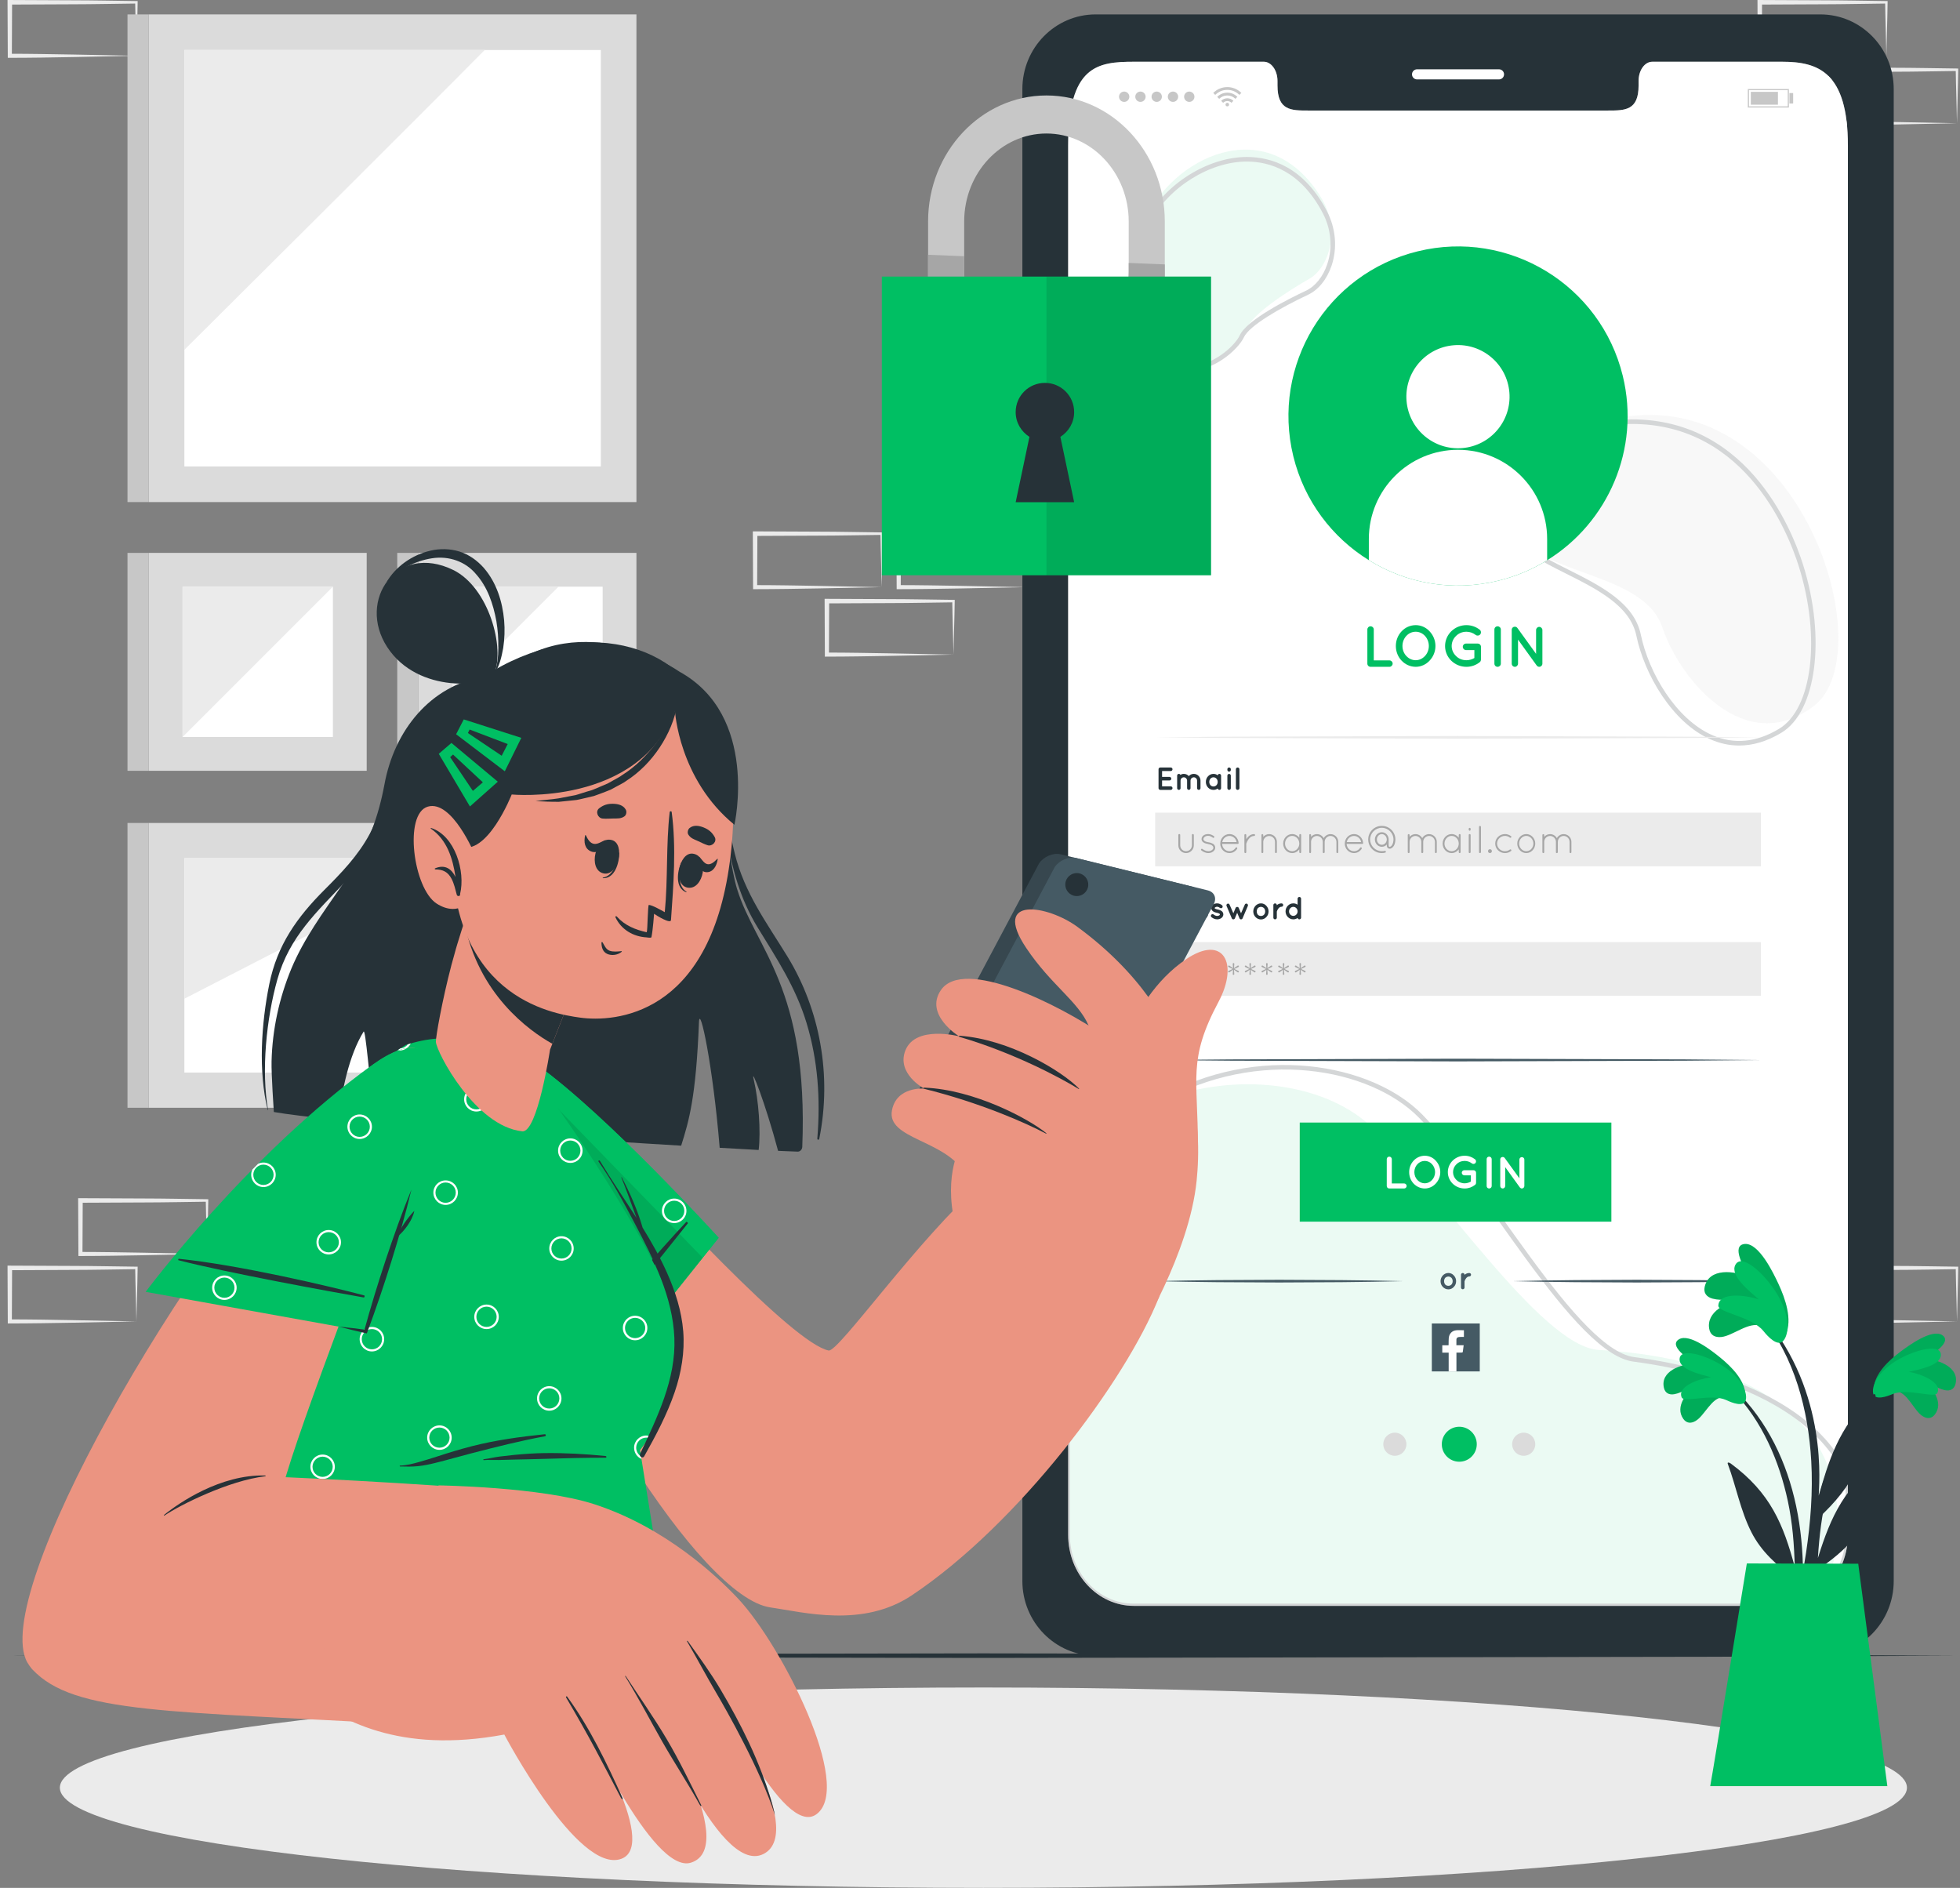 <svg width="217" height="209" viewBox="0 0 217 209" fill="none" xmlns="http://www.w3.org/2000/svg">
<rect x="0" y="0" width="217" height="209" fill="#808080" stroke="none"/>
<path d="M22.921 138.822L15.972 138.963L12.448 139.019C11.27 139.043 10.087 139.038 8.906 139.047L8.682 139.049L8.681 138.822L8.653 132.899L8.652 132.646L8.906 132.647L15.913 132.679C18.249 132.681 20.585 132.735 22.921 132.761L23.06 132.763L23.059 132.899C23.049 133.904 23.015 134.902 22.992 135.89L22.921 138.822ZM22.921 138.822L22.849 135.831C22.827 134.845 22.793 133.87 22.783 132.899L22.921 133.037C20.585 133.063 18.25 133.118 15.914 133.12L8.907 133.152L9.159 132.9L9.131 138.822L8.906 138.597C10.061 138.606 11.213 138.601 12.372 138.625L15.855 138.681L22.921 138.822Z" fill="#EBEBEB"/>
<path d="M15.103 146.29L8.154 146.431L4.629 146.487C3.452 146.511 2.268 146.506 1.088 146.515L0.863 146.516L0.862 146.29L0.835 140.367L0.834 140.114L1.088 140.115L8.095 140.146C10.431 140.149 12.767 140.203 15.102 140.229L15.241 140.231L15.24 140.367C15.23 141.371 15.196 142.37 15.174 143.358L15.103 146.29ZM15.103 146.29L15.031 143.299C15.008 142.313 14.975 141.338 14.965 140.367L15.103 140.505C12.767 140.531 10.431 140.586 8.096 140.588L1.088 140.62L1.34 140.368L1.313 146.29L1.088 146.065C2.243 146.074 3.395 146.069 4.554 146.092L8.037 146.149L15.103 146.29Z" fill="#EBEBEB"/>
<path d="M113.514 65.001L106.564 65.142L103.04 65.198C101.862 65.222 100.679 65.217 99.498 65.226L99.274 65.228L99.273 65.001L99.246 59.078L99.245 58.825L99.498 58.826L106.506 58.858C108.841 58.86 111.177 58.915 113.513 58.941L113.652 58.942L113.651 59.078C113.641 60.083 113.607 61.081 113.584 62.069L113.514 65.001ZM113.514 65.001L113.442 62.01C113.419 61.024 113.385 60.049 113.376 59.078L113.514 59.217C111.178 59.242 108.842 59.297 106.506 59.299L99.499 59.331L99.751 59.079L99.724 65.001L99.498 64.776C100.654 64.785 101.806 64.78 102.965 64.804L106.448 64.86L113.514 65.001Z" fill="#EBEBEB"/>
<path d="M105.565 72.469L98.616 72.61L95.091 72.666C93.914 72.69 92.73 72.685 91.55 72.694L91.325 72.696L91.324 72.469L91.297 66.546L91.296 66.293L91.55 66.294L98.557 66.326C100.893 66.328 103.229 66.382 105.564 66.408L105.703 66.41L105.702 66.546C105.692 67.55 105.658 68.549 105.636 69.537L105.565 72.469ZM105.565 72.469L105.493 69.478C105.47 68.492 105.436 67.517 105.427 66.546L105.565 66.684C103.229 66.71 100.893 66.765 98.558 66.767L91.55 66.799L91.802 66.547L91.775 72.469L91.55 72.244C92.705 72.253 93.857 72.248 95.016 72.272L98.499 72.328L105.565 72.469Z" fill="#EBEBEB"/>
<path d="M216.665 146.29L209.716 146.431L206.191 146.487C205.014 146.511 203.83 146.506 202.65 146.515L202.425 146.516L202.424 146.29L202.397 140.367L202.396 140.114L202.65 140.115L209.657 140.146C211.993 140.149 214.329 140.203 216.664 140.229L216.804 140.231L216.802 140.367C216.793 141.371 216.759 142.37 216.736 143.358L216.665 146.29ZM216.665 146.29L216.593 143.299C216.57 142.313 216.537 141.338 216.527 140.367L216.665 140.505C214.329 140.531 211.993 140.586 209.658 140.588L202.65 140.62L202.902 140.368L202.875 146.29L202.65 146.065C203.805 146.074 204.958 146.069 206.116 146.092L209.599 146.149L216.665 146.29Z" fill="#EBEBEB"/>
<path d="M208.847 6.176L201.898 6.317L198.373 6.374C197.196 6.397 196.012 6.392 194.832 6.401L194.607 6.403L194.606 6.176L194.579 0.254L194.578 0L194.832 0.001L201.839 0.033C204.175 0.035 206.511 0.089 208.847 0.116L208.986 0.117L208.984 0.254C208.974 1.258 208.941 2.256 208.918 3.244L208.847 6.176ZM208.847 6.176L208.775 3.185C208.753 2.199 208.719 1.224 208.709 0.254L208.847 0.392C206.511 0.417 204.175 0.472 201.84 0.475L194.832 0.506L195.084 0.254L195.057 6.177L194.832 5.951C195.987 5.96 197.14 5.955 198.298 5.979L201.781 6.036L208.847 6.176Z" fill="#EBEBEB"/>
<path d="M216.665 13.644L209.716 13.785L206.191 13.841C205.014 13.865 203.83 13.86 202.65 13.869L202.425 13.871L202.424 13.644L202.397 7.722L202.396 7.468L202.65 7.469L209.658 7.501C211.993 7.503 214.329 7.557 216.665 7.584L216.804 7.585L216.803 7.722C216.793 8.726 216.759 9.724 216.737 10.712L216.665 13.644ZM216.665 13.644L216.593 10.653C216.57 9.667 216.537 8.692 216.527 7.722L216.665 7.859C214.329 7.885 211.993 7.94 209.658 7.942L202.65 7.974L202.902 7.722L202.875 13.644L202.65 13.419C203.805 13.428 204.958 13.423 206.116 13.447L209.599 13.503L216.665 13.644Z" fill="#EBEBEB"/>
<path d="M15.102 6.176L8.153 6.317L4.629 6.374C3.451 6.397 2.268 6.392 1.087 6.401L0.863 6.403L0.862 6.176L0.835 0.254L0.834 0L1.088 0.001L8.095 0.033C10.431 0.035 12.767 0.089 15.102 0.116L15.241 0.117L15.24 0.254C15.23 1.258 15.196 2.256 15.174 3.244L15.102 6.176ZM15.102 6.176L15.031 3.185C15.008 2.199 14.974 1.224 14.964 0.254L15.102 0.392C12.767 0.417 10.431 0.472 8.095 0.475L1.088 0.506L1.34 0.254L1.313 6.177L1.087 5.951C2.242 5.96 3.395 5.955 4.553 5.979L8.036 6.036L15.102 6.176Z" fill="#EBEBEB"/>
<path d="M97.617 65.001L90.668 65.142L87.143 65.198C85.966 65.222 84.782 65.217 83.602 65.226L83.377 65.228L83.376 65.001L83.349 59.078L83.348 58.825L83.602 58.826L90.609 58.858C92.945 58.86 95.281 58.915 97.617 58.941L97.755 58.942L97.754 59.078C97.744 60.083 97.711 61.081 97.688 62.069L97.617 65.001ZM97.617 65.001L97.545 62.01C97.523 61.024 97.489 60.049 97.479 59.078L97.617 59.217C95.281 59.242 92.945 59.297 90.61 59.299L83.602 59.331L83.855 59.079L83.827 65.001L83.602 64.776C84.757 64.785 85.909 64.78 87.068 64.804L90.551 64.86L97.617 65.001Z" fill="#EBEBEB"/>
<path d="M40.598 85.333L40.598 61.209L16.474 61.209L16.474 85.333H40.598Z" fill="#DBDBDB"/>
<path d="M36.857 81.593V64.95H20.214L20.214 81.593H36.857Z" fill="white"/>
<path d="M36.857 64.95H20.214V81.593L36.857 64.95Z" fill="#EBEBEB"/>
<path d="M14.116 85.333H16.474L16.474 61.209H14.116L14.116 85.333Z" fill="#C7C7C7"/>
<path d="M70.462 85.333V61.209L46.338 61.209V85.333H70.462Z" fill="#DBDBDB"/>
<path d="M66.722 81.593V64.95H50.079V81.593H66.722Z" fill="white"/>
<path d="M61.835 64.95H50.079V76.706L61.835 64.95Z" fill="#EBEBEB"/>
<path d="M43.98 85.333H46.338V61.209H43.98V85.333Z" fill="#C7C7C7"/>
<path d="M70.462 122.637V91.109L16.474 91.109L16.474 122.637L70.462 122.637Z" fill="#DBDBDB"/>
<path d="M66.521 118.739V95.007L20.414 95.007L20.414 118.739H66.521Z" fill="white"/>
<path d="M50.638 95.007H20.414V110.564L50.638 95.007Z" fill="#EBEBEB"/>
<path d="M14.116 122.637H16.474L16.474 91.109H14.116L14.116 122.637Z" fill="#C7C7C7"/>
<path d="M70.462 55.584L70.462 1.595L16.474 1.595L16.474 55.584L70.462 55.584Z" fill="#DBDBDB"/>
<path d="M66.522 5.536H20.412V51.639H66.522V5.536Z" fill="white"/>
<path d="M20.412 38.729C27.422 31.761 47.283 11.999 53.663 5.536H20.412V38.729Z" fill="#EBEBEB"/>
<path d="M14.116 55.584H16.474L16.474 1.596H14.116L14.116 55.584Z" fill="#C7C7C7"/>
<path d="M108.877 209C165.347 209 211.125 204.034 211.125 197.908C211.125 191.782 165.347 186.817 108.877 186.817C52.406 186.817 6.628 191.782 6.628 197.908C6.628 204.034 52.406 209 108.877 209Z" fill="#EBEBEB"/>
<path d="M201.536 1.595H121.307C116.827 1.595 113.191 5.292 113.191 9.862V175.024C113.191 179.585 116.827 183.291 121.307 183.291H201.536C206.022 183.291 209.662 179.585 209.662 175.024V9.862C209.661 5.292 206.021 1.595 201.536 1.595ZM204.588 169.918C204.588 174.265 201.332 177.782 197.317 177.782H125.54C121.516 177.782 118.26 174.265 118.26 169.918V16.122C118.26 7.266 121.516 6.835 125.54 6.835H139.916C140.751 6.835 141.434 7.784 141.434 8.961V9.469C141.434 12.226 142.943 12.236 144.799 12.236H178.049C179.919 12.236 181.413 12.226 181.413 9.469V8.961C181.413 7.784 182.087 6.835 182.937 6.835H197.317C201.332 6.835 204.587 8.012 204.587 16.122L204.588 169.918Z" fill="#263238"/>
<path d="M165.959 8.792H156.89C156.58 8.792 156.329 8.541 156.329 8.232C156.329 7.922 156.58 7.672 156.89 7.672H165.959C166.269 7.672 166.52 7.922 166.52 8.232C166.519 8.541 166.269 8.792 165.959 8.792Z" fill="white"/>
<path d="M204.589 16.123V169.918C204.589 174.265 201.333 177.782 197.318 177.782H125.541C121.517 177.782 118.261 174.265 118.261 169.918V16.123C118.261 7.267 121.517 6.835 125.541 6.835H139.917C140.752 6.835 141.436 7.784 141.436 8.961V9.469C141.436 12.226 142.945 12.236 144.8 12.236H178.05C179.92 12.236 181.415 12.226 181.415 9.469V8.961C181.415 7.784 182.089 6.835 182.938 6.835H197.318C201.333 6.835 204.589 8.012 204.589 16.123Z" fill="white"/>
<g opacity="0.2">
<path opacity="0.4" d="M203.27 171.291C203.063 172.891 202.664 174.406 202.098 175.839C200.819 177.049 199.146 177.782 197.315 177.782H125.475C121.449 177.782 118.192 174.263 118.192 169.913V128.471C121.219 125.371 124.747 123.191 128.403 121.818C137.02 118.599 146.351 119.909 151.474 124.416C159.048 131.085 170.514 149.091 177.025 149.451C177.468 149.475 177.985 149.51 178.566 149.559C183.28 149.938 192.01 151.237 197.778 156.045C201.656 159.273 204.2 164.091 203.27 171.291Z" fill="#00BF63"/>
<path d="M197.315 178.035H125.475C121.32 178.035 117.939 174.391 117.939 169.913V131.072L117.993 131.003C119.296 129.337 120.787 127.67 122.424 126.048C124.175 124.311 126.145 122.814 128.279 121.598C139.169 115.386 151.919 117.701 157.487 123.408C160.056 126.044 162.969 130.137 166.054 134.472C170.437 140.629 174.969 146.998 178.7 149.345C179.496 149.847 180.241 150.148 180.912 150.239C185.677 150.864 192.495 152.342 197.914 155.833C201.181 157.931 203.504 160.514 204.82 163.512L204.841 163.614V169.913C204.841 172.258 203.904 174.484 202.271 176.023C200.9 177.32 199.14 178.035 197.315 178.035ZM118.445 131.246V169.913C118.445 174.113 121.599 177.53 125.475 177.53H197.315C199.01 177.53 200.648 176.864 201.925 175.655C203.457 174.211 204.336 172.119 204.336 169.913V163.667C203.057 160.782 200.805 158.29 197.641 156.258C192.301 152.817 185.56 151.358 180.845 150.74C180.1 150.639 179.289 150.314 178.431 149.773C174.615 147.373 170.054 140.963 165.642 134.765C162.569 130.447 159.666 126.37 157.124 123.762C151.688 118.189 139.209 115.945 128.528 122.039C126.433 123.232 124.499 124.702 122.778 126.408C121.18 127.992 119.722 129.62 118.445 131.246Z" fill="#263238"/>
<path opacity="0.4" d="M146.228 21.813C148.419 25.359 147.219 29.578 144.935 30.879C142.652 32.18 138.639 34.764 138.047 36.36C137.456 37.955 133.709 41.988 128.994 39.666C124.279 37.344 124.804 29.223 126.887 24.248C129.635 17.688 140.203 12.065 146.228 21.813Z" fill="#00BF63"/>
<path d="M131.325 41.1C130.165 41.1 129.022 40.782 127.946 40.151C123.14 37.333 124.493 29.052 126.92 24.342C128.961 20.382 133.732 17.389 138.019 17.379C138.027 17.379 138.034 17.379 138.042 17.379C140.666 17.379 144.326 18.424 146.912 23.385C147.894 25.27 148.081 27.467 147.424 29.413C146.914 30.922 145.961 32.097 144.809 32.638C141.773 34.064 138.315 36.047 137.717 37.338C137.263 38.316 135.545 40.09 133.297 40.793C132.641 40.998 131.98 41.1 131.325 41.1ZM138.041 17.884C138.034 17.884 138.028 17.884 138.02 17.884C133.909 17.894 129.33 20.769 127.369 24.574C124.938 29.291 123.875 37.178 128.202 39.715C129.783 40.642 131.446 40.842 133.146 40.311C135.248 39.653 136.842 38.021 137.258 37.125C138.06 35.395 142.655 33.091 144.594 32.181C145.622 31.698 146.479 30.631 146.944 29.252C147.558 27.435 147.382 25.382 146.463 23.618C143.995 18.882 140.525 17.884 138.041 17.884Z" fill="#263238"/>
<path d="M179.173 46.269C169.697 48.032 165.471 55.58 168.504 59.632C171.537 63.683 182.096 63.613 184.046 69.454C185.997 75.295 193.272 83.988 200.858 78.119C208.444 72.249 199.452 42.496 179.173 46.269Z" fill="#DBDBDB"/>
<path d="M192.548 82.536C191.477 82.537 190.417 82.308 189.373 81.851C185.168 80.01 182.063 74.684 181.169 70.376C180.483 67.067 176.865 65.25 173.365 63.494C170.631 62.122 168.049 60.825 166.917 58.871C165.958 57.213 166.021 55.112 167.091 53.105C168.647 50.188 172.667 46.914 179.285 46.475C193.211 45.555 198.384 58.553 199.638 62.56C202.167 70.637 201.107 78.789 197.225 81.12C195.653 82.064 194.089 82.536 192.548 82.536ZM179.319 46.979C172.908 47.404 169.029 50.545 167.537 53.343C166.537 55.219 166.473 57.092 167.355 58.617C168.412 60.441 170.928 61.704 173.593 63.042C177.2 64.852 180.93 66.725 181.665 70.273C182.533 74.455 185.529 79.615 189.577 81.388C191.964 82.434 194.449 82.198 196.965 80.687C200.656 78.471 201.619 70.575 199.157 62.712C197.929 58.793 192.883 46.079 179.319 46.979Z" fill="#263238"/>
</g>
<path d="M137.436 10.289C137.389 10.335 137.343 10.381 137.297 10.427C137.271 10.453 137.244 10.479 137.218 10.506C136.844 10.144 136.4 9.951 135.88 9.951C135.36 9.951 134.916 10.143 134.54 10.508C134.515 10.482 134.49 10.455 134.465 10.43C134.419 10.383 134.373 10.338 134.328 10.291C134.327 10.29 134.325 10.29 134.324 10.289C134.324 10.288 134.324 10.287 134.324 10.286C134.327 10.283 134.331 10.28 134.334 10.277C134.392 10.225 134.449 10.172 134.51 10.122C134.634 10.019 134.771 9.934 134.916 9.863C135.087 9.779 135.267 9.716 135.454 9.682C135.543 9.666 135.634 9.657 135.723 9.646C135.754 9.643 135.953 9.642 135.959 9.642C136.02 9.647 136.081 9.649 136.142 9.656C136.311 9.674 136.476 9.715 136.636 9.774C136.751 9.816 136.863 9.869 136.97 9.93C137.083 9.994 137.19 10.069 137.289 10.153C137.339 10.196 137.387 10.241 137.435 10.285C137.436 10.287 137.436 10.288 137.436 10.289Z" fill="#C7C7C7"/>
<path d="M134.981 10.942C134.907 10.87 134.835 10.798 134.761 10.725C135.011 10.479 135.307 10.323 135.654 10.276C136.174 10.206 136.619 10.364 136.997 10.722C136.923 10.796 136.85 10.868 136.777 10.941C136.528 10.7 136.23 10.569 135.879 10.569C135.529 10.57 135.231 10.7 134.981 10.942Z" fill="#C7C7C7"/>
<path d="M136.558 11.162C136.486 11.234 136.413 11.306 136.34 11.38C136.213 11.257 136.06 11.189 135.879 11.19C135.7 11.19 135.547 11.257 135.419 11.382C135.346 11.308 135.273 11.236 135.201 11.164C135.548 10.8 136.174 10.77 136.558 11.162Z" fill="#C7C7C7"/>
<path d="M136.077 11.578C136.077 11.687 135.988 11.776 135.879 11.776C135.771 11.776 135.682 11.687 135.682 11.578C135.682 11.469 135.771 11.381 135.879 11.381C135.988 11.381 136.077 11.469 136.077 11.578Z" fill="#C7C7C7"/>
<path d="M123.89 10.709C123.89 10.393 124.146 10.137 124.462 10.137C124.778 10.137 125.034 10.393 125.034 10.709C125.034 11.025 124.778 11.281 124.462 11.281C124.146 11.281 123.89 11.025 123.89 10.709Z" fill="#C7C7C7"/>
<path d="M125.692 10.709C125.692 10.393 125.948 10.137 126.264 10.137C126.58 10.137 126.836 10.393 126.836 10.709C126.836 11.025 126.58 11.281 126.264 11.281C125.948 11.281 125.692 11.025 125.692 10.709Z" fill="#C7C7C7"/>
<path d="M127.493 10.709C127.493 10.393 127.749 10.137 128.065 10.137C128.381 10.137 128.637 10.393 128.637 10.709C128.637 11.025 128.381 11.281 128.065 11.281C127.749 11.281 127.493 11.025 127.493 10.709Z" fill="#C7C7C7"/>
<path d="M129.295 10.709C129.295 10.393 129.552 10.137 129.867 10.137C130.183 10.137 130.44 10.393 130.44 10.709C130.44 11.025 130.183 11.281 129.867 11.281C129.552 11.281 129.295 11.025 129.295 10.709Z" fill="#C7C7C7"/>
<path d="M131.098 10.709C131.098 10.393 131.354 10.137 131.67 10.137C131.986 10.137 132.242 10.393 132.242 10.709C132.242 11.025 131.986 11.281 131.67 11.281C131.354 11.281 131.098 11.025 131.098 10.709Z" fill="#C7C7C7"/>
<path d="M198.057 11.902H193.51V9.856H198.057V11.902ZM193.636 11.776H197.93V9.982H193.636V11.776Z" fill="#C7C7C7"/>
<path d="M196.843 10.167H193.841V11.591H196.843V10.167Z" fill="#C7C7C7"/>
<path d="M198.529 10.302H198.115V11.457H198.529V10.302Z" fill="#C7C7C7"/>
<path d="M155.71 159.886C155.71 160.593 155.137 161.166 154.43 161.166C153.723 161.166 153.15 160.593 153.15 159.886C153.15 159.179 153.723 158.606 154.43 158.606C155.137 158.606 155.71 159.179 155.71 159.886Z" fill="#DBDBDB"/>
<path d="M163.5 159.886C163.5 160.955 162.633 161.822 161.564 161.822C160.495 161.822 159.628 160.955 159.628 159.886C159.628 158.817 160.495 157.95 161.564 157.95C162.633 157.95 163.5 158.817 163.5 159.886Z" fill="#00BF63"/>
<path d="M169.977 159.886C169.977 160.593 169.404 161.166 168.697 161.166C167.99 161.166 167.417 160.593 167.417 159.886C167.417 159.179 167.991 158.606 168.697 158.606C169.404 158.606 169.977 159.179 169.977 159.886Z" fill="#DBDBDB"/>
<path d="M151.386 73.469V69.688C151.386 69.496 151.54 69.336 151.738 69.336C151.937 69.336 152.097 69.496 152.097 69.688V73.11H153.834C154.02 73.11 154.187 73.27 154.187 73.469C154.187 73.661 154.02 73.821 153.834 73.821H151.758C151.745 73.821 151.745 73.821 151.745 73.821C151.738 73.821 151.738 73.821 151.738 73.821C151.539 73.821 151.386 73.661 151.386 73.469Z" fill="#00BF63"/>
<path d="M158.276 69.893C158.674 70.316 158.924 70.88 158.924 71.514C158.924 72.149 158.674 72.719 158.276 73.135C157.898 73.552 157.335 73.821 156.745 73.821C156.129 73.821 155.566 73.552 155.175 73.135C154.778 72.719 154.541 72.149 154.541 71.514C154.541 70.88 154.778 70.316 155.175 69.893C155.566 69.47 156.129 69.207 156.745 69.207C157.335 69.207 157.898 69.47 158.276 69.893ZM158.193 71.514C158.193 71.079 158.02 70.674 157.758 70.393C157.488 70.104 157.129 69.938 156.745 69.938C156.335 69.938 155.976 70.104 155.707 70.393C155.438 70.675 155.272 71.079 155.272 71.514C155.272 71.95 155.439 72.353 155.707 72.629C155.977 72.917 156.336 73.09 156.745 73.09C157.13 73.09 157.489 72.917 157.758 72.629C158.02 72.354 158.193 71.951 158.193 71.514Z" fill="#00BF63"/>
<path d="M159.99 71.521C159.99 70.233 161.054 69.207 162.355 69.207C162.9 69.207 163.419 69.393 163.816 69.708C163.983 69.829 164.008 70.066 163.887 70.227C163.765 70.38 163.528 70.412 163.368 70.284C163.093 70.073 162.74 69.938 162.356 69.938C161.894 69.938 161.491 70.111 161.203 70.406C160.901 70.695 160.721 71.085 160.721 71.521C160.721 71.944 160.901 72.335 161.203 72.624C161.491 72.919 161.894 73.091 162.356 73.091C162.676 73.091 162.977 72.996 163.234 72.848V71.97H162.317C162.118 71.97 161.952 71.803 161.952 71.605C161.952 71.4 162.118 71.246 162.317 71.246H163.58C163.586 71.246 163.586 71.246 163.586 71.246C163.592 71.246 163.592 71.246 163.592 71.246C163.797 71.246 163.964 71.4 163.964 71.605V73.021C163.964 73.066 163.951 73.091 163.944 73.13C163.938 73.143 163.938 73.149 163.931 73.162V73.168C163.912 73.226 163.873 73.277 163.81 73.322C163.406 73.636 162.9 73.822 162.355 73.822C161.054 73.821 159.99 72.802 159.99 71.521Z" fill="#00BF63"/>
<path d="M165.452 69.688C165.452 69.489 165.606 69.336 165.805 69.336C165.997 69.336 166.164 69.49 166.164 69.688V73.469C166.164 73.667 165.997 73.821 165.805 73.821C165.606 73.821 165.452 73.667 165.452 73.469V69.688Z" fill="#00BF63"/>
<path d="M168.068 73.469C168.068 73.661 167.908 73.821 167.722 73.821C167.523 73.821 167.369 73.661 167.369 73.469V69.746C167.369 69.746 167.369 69.746 167.369 69.74C167.362 69.631 167.414 69.515 167.51 69.444C167.67 69.335 167.888 69.368 167.997 69.521L170.067 72.386V69.745C170.067 69.559 170.221 69.399 170.413 69.399C170.605 69.399 170.765 69.559 170.765 69.745V73.468C170.765 73.66 170.605 73.821 170.413 73.821C170.311 73.821 170.214 73.769 170.15 73.692C170.138 73.68 170.125 73.667 170.118 73.654L168.068 70.809V73.469Z" fill="#00BF63"/>
<path d="M128.266 87.251V85.161C128.266 85.052 128.351 84.966 128.461 84.966H128.464C128.464 84.966 128.464 84.966 128.471 84.966H129.619C129.722 84.966 129.814 85.052 129.814 85.161C129.814 85.271 129.722 85.36 129.619 85.36H128.659V86.008H129.484C129.59 86.008 129.679 86.1 129.679 86.203C129.679 86.312 129.591 86.401 129.484 86.401H128.659V87.053H129.619C129.722 87.053 129.814 87.142 129.814 87.251C129.814 87.358 129.722 87.447 129.619 87.447H128.471C128.464 87.447 128.464 87.443 128.464 87.443L128.461 87.447C128.351 87.445 128.266 87.357 128.266 87.251Z" fill="#263238"/>
<path d="M131.807 86.408C131.807 86.411 131.807 86.415 131.807 86.418V87.258C131.807 87.36 131.721 87.445 131.619 87.445C131.52 87.445 131.428 87.36 131.428 87.258V86.418C131.428 86.415 131.428 86.411 131.428 86.408C131.424 86.213 131.262 86.053 131.063 86.053C130.868 86.053 130.705 86.217 130.705 86.418V87.258C130.705 87.265 130.702 87.275 130.702 87.282C130.702 87.286 130.702 87.293 130.702 87.293C130.698 87.3 130.698 87.307 130.691 87.314C130.691 87.318 130.691 87.325 130.691 87.332C130.659 87.396 130.588 87.445 130.514 87.445C130.5 87.445 130.489 87.442 130.479 87.442C130.393 87.42 130.326 87.35 130.326 87.258V86.418C130.326 86.415 130.326 86.415 130.326 86.415V85.866C130.326 85.756 130.411 85.674 130.514 85.674C130.588 85.674 130.655 85.713 130.684 85.78C130.797 85.713 130.928 85.674 131.063 85.674C131.286 85.674 131.484 85.766 131.619 85.919C131.75 85.766 131.952 85.674 132.175 85.674C132.583 85.674 132.912 86.007 132.912 86.418V87.258C132.912 87.36 132.827 87.445 132.725 87.445C132.622 87.445 132.533 87.36 132.533 87.258V86.418C132.533 86.217 132.37 86.053 132.175 86.053C131.974 86.054 131.814 86.213 131.807 86.408Z" fill="#263238"/>
<path d="M135.191 86.564V87.258C135.191 87.361 135.106 87.446 135.004 87.446C134.912 87.446 134.841 87.378 134.819 87.293C134.685 87.389 134.525 87.446 134.348 87.446C134.107 87.446 133.899 87.347 133.746 87.187C133.593 87.024 133.505 86.804 133.505 86.563C133.505 86.319 133.593 86.099 133.746 85.94C133.898 85.777 134.107 85.674 134.348 85.674C134.525 85.674 134.685 85.734 134.819 85.83C134.841 85.742 134.911 85.674 135.004 85.674C135.106 85.674 135.191 85.759 135.191 85.866V86.564ZM134.816 86.564C134.816 86.415 134.763 86.288 134.678 86.199C134.592 86.103 134.473 86.054 134.348 86.054C134.22 86.054 134.1 86.103 134.019 86.199C133.933 86.287 133.884 86.415 133.884 86.564C133.884 86.709 133.934 86.837 134.019 86.929C134.1 87.017 134.22 87.067 134.348 87.067C134.472 87.067 134.592 87.017 134.678 86.929C134.763 86.837 134.816 86.709 134.816 86.564Z" fill="#263238"/>
<path d="M136.27 85.232C136.27 85.338 136.188 85.427 136.079 85.427C135.973 85.427 135.887 85.339 135.887 85.232V85.158C135.887 85.052 135.973 84.966 136.079 84.966C136.188 84.966 136.27 85.052 136.27 85.158V85.232ZM136.27 85.873V87.254C136.27 87.361 136.188 87.446 136.079 87.446C135.973 87.446 135.887 87.361 135.887 87.254V85.873C135.887 85.76 135.973 85.678 136.079 85.678C136.189 85.678 136.27 85.76 136.27 85.873Z" fill="#263238"/>
<path d="M137.024 84.966C137.134 84.966 137.223 85.055 137.223 85.161V87.251C137.223 87.357 137.134 87.446 137.024 87.446C136.918 87.446 136.83 87.358 136.83 87.251V85.161C136.829 85.055 136.918 84.966 137.024 84.966Z" fill="#263238"/>
<path d="M129.094 100.816H128.659V101.584C128.659 101.69 128.57 101.779 128.461 101.779C128.354 101.779 128.266 101.69 128.266 101.584V99.495C128.266 99.385 128.355 99.3 128.461 99.3H128.464H129.094C129.516 99.3 129.856 99.64 129.856 100.061C129.856 100.476 129.516 100.816 129.094 100.816ZM128.659 100.423H129.094C129.3 100.423 129.459 100.26 129.463 100.061C129.459 99.856 129.3 99.693 129.094 99.693H128.659V100.423Z" fill="#263238"/>
<path d="M131.789 100.898V101.592C131.789 101.695 131.704 101.78 131.601 101.78C131.509 101.78 131.438 101.713 131.417 101.628C131.283 101.723 131.123 101.78 130.946 101.78C130.705 101.78 130.496 101.68 130.344 101.521C130.191 101.358 130.103 101.138 130.103 100.897C130.103 100.653 130.191 100.433 130.344 100.274C130.496 100.111 130.705 100.008 130.946 100.008C131.123 100.008 131.283 100.069 131.417 100.164C131.438 100.076 131.509 100.008 131.601 100.008C131.704 100.008 131.789 100.093 131.789 100.2V100.898ZM131.413 100.898C131.413 100.749 131.36 100.622 131.275 100.533C131.19 100.437 131.07 100.388 130.946 100.388C130.818 100.388 130.698 100.437 130.616 100.533C130.532 100.621 130.482 100.749 130.482 100.898C130.482 101.043 130.532 101.171 130.616 101.263C130.698 101.351 130.818 101.401 130.946 101.401C131.07 101.401 131.19 101.351 131.275 101.263C131.36 101.171 131.413 101.043 131.413 100.898Z" fill="#263238"/>
<path d="M132.398 101.273C132.461 101.188 132.585 101.178 132.663 101.245C132.755 101.323 132.915 101.405 133.052 101.401C133.149 101.401 133.237 101.369 133.294 101.333C133.343 101.291 133.357 101.256 133.357 101.227C133.357 101.209 133.354 101.202 133.347 101.191C133.343 101.181 133.329 101.167 133.301 101.149C133.251 101.114 133.145 101.075 133.017 101.049H133.014C132.904 101.028 132.797 101 132.705 100.957C132.609 100.912 132.524 100.848 132.461 100.752C132.422 100.688 132.401 100.61 132.401 100.529C132.401 100.366 132.493 100.228 132.609 100.139C132.733 100.054 132.882 100.008 133.045 100.008C133.29 100.008 133.463 100.125 133.577 100.203C133.661 100.26 133.686 100.377 133.633 100.465C133.577 100.551 133.459 100.575 133.371 100.515C133.258 100.441 133.159 100.384 133.045 100.384C132.956 100.384 132.878 100.412 132.832 100.448C132.786 100.479 132.776 100.511 132.776 100.529C132.776 100.543 132.776 100.547 132.783 100.557C132.786 100.564 132.797 100.578 132.822 100.593C132.868 100.624 132.96 100.656 133.08 100.678L133.084 100.681H133.087C133.204 100.703 133.314 100.734 133.417 100.784C133.512 100.827 133.608 100.893 133.668 100.993C133.71 101.064 133.735 101.145 133.735 101.226C133.735 101.4 133.639 101.545 133.512 101.637C133.385 101.726 133.225 101.779 133.051 101.779C132.776 101.776 132.563 101.648 132.421 101.535C132.344 101.471 132.334 101.351 132.398 101.273Z" fill="#263238"/>
<path d="M134.104 101.273C134.167 101.188 134.291 101.178 134.369 101.245C134.461 101.323 134.621 101.405 134.759 101.401C134.855 101.401 134.943 101.369 135 101.333C135.05 101.291 135.064 101.256 135.064 101.227C135.064 101.209 135.06 101.202 135.053 101.191C135.05 101.181 135.035 101.167 135.007 101.149C134.958 101.114 134.851 101.075 134.724 101.049H134.72C134.61 101.028 134.504 101 134.412 100.957C134.316 100.912 134.231 100.848 134.167 100.752C134.128 100.688 134.107 100.61 134.107 100.529C134.107 100.366 134.199 100.228 134.316 100.139C134.44 100.054 134.589 100.008 134.752 100.008C134.996 100.008 135.17 100.125 135.283 100.203C135.368 100.26 135.393 100.377 135.34 100.465C135.283 100.551 135.166 100.575 135.077 100.515C134.964 100.441 134.865 100.384 134.751 100.384C134.663 100.384 134.585 100.412 134.539 100.448C134.493 100.479 134.482 100.511 134.482 100.529C134.482 100.543 134.482 100.547 134.489 100.557C134.493 100.564 134.503 100.578 134.528 100.593C134.574 100.624 134.666 100.656 134.787 100.678L134.79 100.681H134.794C134.911 100.703 135.021 100.734 135.123 100.784C135.219 100.827 135.314 100.893 135.375 100.993C135.417 101.064 135.442 101.145 135.442 101.226C135.442 101.4 135.346 101.545 135.219 101.637C135.092 101.726 134.932 101.779 134.758 101.779C134.482 101.776 134.27 101.648 134.128 101.535C134.05 101.471 134.04 101.351 134.104 101.273Z" fill="#263238"/>
<path d="M138.155 100.292L137.57 101.666C137.567 101.673 137.563 101.684 137.556 101.694C137.556 101.698 137.553 101.698 137.553 101.698C137.549 101.705 137.542 101.712 137.535 101.719C137.531 101.722 137.528 101.722 137.528 101.722C137.521 101.73 137.514 101.737 137.507 101.74C137.507 101.744 137.503 101.744 137.503 101.747C137.493 101.754 137.485 101.761 137.471 101.765C137.471 101.765 137.468 101.765 137.468 101.768C137.461 101.768 137.45 101.772 137.439 101.776C137.436 101.776 137.436 101.776 137.432 101.776C137.422 101.779 137.411 101.779 137.397 101.779C137.386 101.779 137.376 101.779 137.365 101.776C137.362 101.776 137.362 101.776 137.358 101.776C137.351 101.772 137.344 101.768 137.333 101.768C137.33 101.765 137.33 101.765 137.33 101.765C137.326 101.765 137.326 101.765 137.326 101.765C137.316 101.761 137.305 101.754 137.294 101.744C137.294 101.744 137.294 101.744 137.294 101.74C137.283 101.737 137.28 101.73 137.273 101.722C137.273 101.722 137.266 101.722 137.266 101.719C137.259 101.712 137.252 101.705 137.248 101.698C137.248 101.698 137.244 101.698 137.244 101.694C137.237 101.684 137.234 101.673 137.23 101.666L136.972 101.053L136.72 101.666C136.717 101.673 136.71 101.684 136.703 101.694V101.698C136.696 101.705 136.689 101.712 136.681 101.719C136.681 101.722 136.678 101.722 136.678 101.722C136.671 101.73 136.664 101.737 136.657 101.744C136.643 101.754 136.635 101.761 136.625 101.765H136.618C136.618 101.765 136.614 101.765 136.614 101.768C136.607 101.768 136.597 101.772 136.593 101.776C136.586 101.776 136.586 101.776 136.586 101.776C136.572 101.779 136.561 101.779 136.551 101.779C136.536 101.779 136.526 101.779 136.515 101.776C136.512 101.776 136.512 101.776 136.505 101.776C136.498 101.772 136.49 101.768 136.483 101.768C136.48 101.765 136.48 101.765 136.476 101.765C136.466 101.761 136.452 101.754 136.444 101.744C136.441 101.744 136.441 101.744 136.441 101.74C136.437 101.737 136.43 101.73 136.42 101.722C136.42 101.722 136.42 101.722 136.413 101.719C136.409 101.712 136.402 101.705 136.398 101.698C136.395 101.698 136.395 101.698 136.395 101.694C136.388 101.684 136.384 101.673 136.377 101.666L135.797 100.292C135.754 100.196 135.8 100.09 135.899 100.047C135.984 100.008 136.094 100.051 136.133 100.153L136.551 101.106L136.799 100.515C136.831 100.444 136.899 100.401 136.973 100.401C137.051 100.401 137.118 100.444 137.147 100.515L137.399 101.106L137.816 100.153C137.852 100.051 137.965 100.008 138.054 100.047C138.148 100.09 138.198 100.196 138.155 100.292Z" fill="#263238"/>
<path d="M139 101.521C138.848 101.366 138.755 101.146 138.755 100.898C138.755 100.657 138.847 100.448 139 100.278C139.159 100.112 139.365 100.008 139.609 100.008C139.843 100.008 140.056 100.111 140.201 100.278C140.36 100.448 140.449 100.657 140.449 100.898C140.449 101.146 140.36 101.366 140.201 101.521C140.056 101.688 139.843 101.791 139.609 101.791C139.364 101.79 139.159 101.688 139 101.521ZM139.141 100.898C139.141 101.05 139.187 101.174 139.269 101.273C139.357 101.358 139.474 101.404 139.609 101.404C139.733 101.404 139.846 101.358 139.935 101.273C140.023 101.174 140.073 101.05 140.073 100.898C140.073 100.753 140.023 100.625 139.935 100.529C139.846 100.452 139.733 100.395 139.609 100.395C139.475 100.395 139.357 100.452 139.269 100.529C139.187 100.625 139.141 100.752 139.141 100.898Z" fill="#263238"/>
<path d="M142.07 100.196C142.07 100.296 141.989 100.384 141.883 100.384C141.801 100.384 141.73 100.405 141.67 100.451C141.603 100.494 141.55 100.554 141.507 100.622C141.422 100.735 141.379 100.87 141.362 100.919V101.592C141.362 101.695 141.273 101.779 141.167 101.779C141.064 101.779 140.979 101.695 140.979 101.592V100.196C140.979 100.094 141.064 100.012 141.167 100.012C141.274 100.012 141.362 100.093 141.362 100.196V100.221C141.383 100.196 141.411 100.168 141.436 100.15C141.553 100.072 141.705 100.009 141.883 100.012C141.988 100.012 142.07 100.094 142.07 100.196Z" fill="#263238"/>
<path d="M144.049 101.588C144.049 101.69 143.964 101.779 143.858 101.779C143.762 101.779 143.688 101.712 143.67 101.627C143.535 101.719 143.366 101.779 143.188 101.779C142.71 101.779 142.328 101.376 142.328 100.897C142.328 100.412 142.71 100.008 143.188 100.008C143.362 100.008 143.532 100.065 143.663 100.157V99.491C143.663 99.389 143.748 99.3 143.858 99.3C143.964 99.3 144.049 99.388 144.049 99.491V100.894C144.049 100.894 144.049 100.894 144.049 100.898V101.588ZM143.188 100.395C143.061 100.395 142.944 100.448 142.855 100.54C142.767 100.628 142.714 100.756 142.714 100.898C142.714 101.032 142.767 101.16 142.855 101.248C142.944 101.34 143.06 101.394 143.188 101.394C143.319 101.394 143.433 101.34 143.521 101.248C143.61 101.16 143.663 101.032 143.663 100.898C143.663 100.756 143.61 100.628 143.521 100.54C143.432 100.448 143.319 100.395 143.188 100.395Z" fill="#263238"/>
<path d="M127.897 117.355L136.279 117.282L144.661 117.256L161.425 117.206L178.189 117.255L186.571 117.281L194.953 117.355L186.571 117.428L178.189 117.454L161.425 117.504L144.661 117.454L136.279 117.427L127.897 117.355Z" fill="#455A64"/>
<path d="M127.897 81.628L136.279 81.555L144.661 81.529L161.425 81.479L178.189 81.529L186.571 81.555L194.953 81.628L186.571 81.701L178.189 81.728L161.425 81.778L144.661 81.727L136.279 81.701L127.897 81.628Z" fill="#EBEBEB"/>
<path d="M171.291 62.023C169.66 63.036 167.847 63.811 165.878 64.288C160.786 65.532 155.678 64.577 151.55 62.014C147.513 59.517 144.407 55.489 143.188 50.512C140.732 40.435 146.895 30.277 156.972 27.821C167.04 25.358 177.199 31.529 179.663 41.605C181.64 49.714 178.023 57.87 171.291 62.023Z" fill="#00BF63"/>
<path d="M161.888 49.607C165.032 49.347 167.37 46.588 167.11 43.444C166.851 40.3 164.092 37.962 160.948 38.222C157.804 38.481 155.465 41.24 155.725 44.385C155.985 47.529 158.744 49.867 161.888 49.607Z" fill="white"/>
<path d="M171.291 59.666V62.023C169.66 63.036 167.847 63.811 165.878 64.288C160.786 65.533 155.678 64.577 151.55 62.014V59.666C151.55 54.229 155.967 49.796 161.421 49.796C166.875 49.796 171.291 54.229 171.291 59.666Z" fill="white"/>
<path d="M127.897 141.831C130.186 141.776 132.475 141.737 134.763 141.716L141.629 141.681L148.495 141.716C150.784 141.736 153.072 141.775 155.361 141.831C153.072 141.886 150.784 141.926 148.495 141.946L141.629 141.981L134.763 141.946C132.475 141.926 130.186 141.886 127.897 141.831Z" fill="#455A64"/>
<path d="M167.489 141.831C169.777 141.776 172.066 141.737 174.355 141.716L181.22 141.681L188.086 141.716C190.375 141.736 192.663 141.775 194.952 141.831C192.663 141.886 190.375 141.926 188.086 141.946L181.22 141.981L174.355 141.946C172.066 141.926 169.778 141.886 167.489 141.831Z" fill="#455A64"/>
<path d="M159.738 142.468C159.583 142.309 159.489 142.085 159.489 141.833C159.489 141.588 159.583 141.375 159.738 141.202C159.9 141.033 160.109 140.928 160.358 140.928C160.596 140.928 160.813 141.033 160.96 141.202C161.123 141.375 161.213 141.588 161.213 141.833C161.213 142.085 161.122 142.309 160.96 142.468C160.812 142.637 160.596 142.742 160.358 142.742C160.109 142.742 159.9 142.637 159.738 142.468ZM159.882 141.833C159.882 141.988 159.929 142.114 160.012 142.215C160.102 142.302 160.221 142.348 160.358 142.348C160.485 142.348 160.6 142.301 160.69 142.215C160.78 142.115 160.831 141.988 160.831 141.833C160.831 141.685 160.78 141.556 160.69 141.458C160.601 141.378 160.485 141.321 160.358 141.321C160.222 141.321 160.103 141.378 160.012 141.458C159.929 141.555 159.882 141.685 159.882 141.833Z" fill="#455A64"/>
<path d="M162.866 141.119C162.866 141.22 162.783 141.31 162.675 141.31C162.592 141.31 162.52 141.332 162.458 141.379C162.39 141.422 162.336 141.483 162.293 141.552C162.206 141.667 162.163 141.804 162.145 141.855V142.54C162.145 142.644 162.055 142.731 161.946 142.731C161.841 142.731 161.755 142.644 161.755 142.54V141.119C161.755 141.014 161.841 140.931 161.946 140.931C162.054 140.931 162.145 141.014 162.145 141.119V141.144C162.166 141.119 162.195 141.09 162.22 141.072C162.34 140.993 162.494 140.928 162.675 140.931C162.783 140.931 162.866 141.014 162.866 141.119Z" fill="#455A64"/>
<path d="M163.831 146.517H158.524V151.825H163.831V146.517Z" fill="#455A64"/>
<path d="M160.388 149.745C160.142 149.745 159.916 149.745 159.681 149.745C159.681 149.468 159.681 149.207 159.681 148.932C159.91 148.932 160.135 148.932 160.375 148.932C160.378 148.87 160.381 148.822 160.383 148.774C160.388 148.561 160.379 148.346 160.399 148.135C160.443 147.668 160.729 147.339 161.19 147.275C161.477 147.235 161.775 147.268 162.076 147.268C162.076 147.52 162.076 147.75 162.076 148.008C161.968 148.008 161.862 148.006 161.755 148.008C161.66 148.011 161.562 148.007 161.471 148.027C161.34 148.057 161.251 148.146 161.245 148.284C161.237 148.492 161.243 148.7 161.243 148.925C161.51 148.925 161.771 148.925 162.05 148.925C162.016 149.191 161.987 149.437 161.949 149.683C161.945 149.707 161.884 149.737 161.848 149.738C161.654 149.744 161.459 149.741 161.248 149.741C161.248 150.439 161.248 151.126 161.248 151.825C160.958 151.825 160.684 151.825 160.389 151.825C160.388 151.135 160.388 150.448 160.388 149.745Z" fill="white"/>
<path d="M178.402 124.275H143.9V135.246H178.402V124.275Z" fill="#00BF63"/>
<path d="M153.534 131.297V128.325C153.534 128.174 153.655 128.048 153.811 128.048C153.967 128.048 154.093 128.174 154.093 128.325V131.015H155.458C155.604 131.015 155.735 131.141 155.735 131.297C155.735 131.448 155.604 131.574 155.458 131.574H153.826C153.816 131.574 153.816 131.574 153.816 131.574C153.811 131.574 153.811 131.574 153.811 131.574C153.655 131.574 153.534 131.449 153.534 131.297Z" fill="white"/>
<path d="M158.951 128.487C159.263 128.819 159.46 129.262 159.46 129.761C159.46 130.259 159.263 130.708 158.951 131.035C158.654 131.363 158.21 131.574 157.747 131.574C157.263 131.574 156.82 131.362 156.513 131.035C156.201 130.708 156.015 130.259 156.015 129.761C156.015 129.262 156.201 128.819 156.513 128.487C156.82 128.155 157.264 127.948 157.747 127.948C158.21 127.948 158.654 128.155 158.951 128.487ZM158.885 129.761C158.885 129.419 158.749 129.102 158.543 128.88C158.331 128.653 158.049 128.522 157.747 128.522C157.425 128.522 157.143 128.653 156.931 128.88C156.72 129.102 156.589 129.419 156.589 129.761C156.589 130.104 156.72 130.421 156.931 130.638C157.143 130.865 157.425 131.001 157.747 131.001C158.05 131.001 158.332 130.865 158.543 130.638C158.749 130.421 158.885 130.103 158.885 129.761Z" fill="white"/>
<path d="M160.297 129.766C160.297 128.753 161.134 127.947 162.156 127.947C162.584 127.947 162.992 128.093 163.305 128.34C163.436 128.436 163.456 128.622 163.36 128.748C163.264 128.869 163.078 128.894 162.953 128.793C162.736 128.627 162.459 128.521 162.157 128.521C161.794 128.521 161.476 128.657 161.25 128.889C161.013 129.116 160.872 129.423 160.872 129.766C160.872 130.098 161.013 130.405 161.25 130.632C161.477 130.864 161.794 131 162.157 131C162.409 131 162.645 130.924 162.847 130.809V130.118H162.127C161.971 130.118 161.839 129.987 161.839 129.831C161.839 129.669 161.97 129.549 162.127 129.549H163.119C163.124 129.549 163.124 129.549 163.124 129.549C163.129 129.549 163.129 129.549 163.129 129.549C163.291 129.549 163.422 129.67 163.422 129.831V130.944C163.422 130.979 163.411 131 163.407 131.029C163.401 131.039 163.401 131.044 163.396 131.055V131.06C163.382 131.105 163.351 131.145 163.301 131.18C162.983 131.428 162.585 131.574 162.157 131.574C161.134 131.574 160.297 130.773 160.297 129.766Z" fill="white"/>
<path d="M164.592 128.325C164.592 128.169 164.713 128.048 164.869 128.048C165.021 128.048 165.152 128.169 165.152 128.325V131.297C165.152 131.454 165.021 131.574 164.869 131.574C164.713 131.574 164.592 131.454 164.592 131.297V128.325Z" fill="white"/>
<path d="M166.647 131.297C166.647 131.448 166.521 131.574 166.376 131.574C166.219 131.574 166.099 131.449 166.099 131.297V128.371C166.099 128.371 166.099 128.371 166.099 128.366C166.094 128.28 166.133 128.189 166.209 128.134C166.335 128.048 166.506 128.074 166.592 128.194L168.219 130.446V128.371C168.219 128.224 168.34 128.099 168.491 128.099C168.642 128.099 168.768 128.224 168.768 128.371V131.297C168.768 131.448 168.642 131.574 168.491 131.574C168.41 131.574 168.335 131.534 168.284 131.473C168.275 131.464 168.264 131.454 168.259 131.443L166.647 129.207V131.297H166.647Z" fill="white"/>
<path d="M194.952 89.967H127.897V95.906H194.952V89.967Z" fill="#EBEBEB"/>
<path d="M130.459 92.436C130.459 92.376 130.506 92.333 130.562 92.333C130.618 92.333 130.665 92.376 130.665 92.436V93.583C130.665 93.943 130.953 94.231 131.309 94.235C131.669 94.231 131.961 93.943 131.961 93.583V92.436C131.961 92.376 132.013 92.333 132.065 92.333C132.124 92.333 132.172 92.376 132.172 92.436V93.583C132.172 94.055 131.79 94.441 131.309 94.441C130.836 94.441 130.459 94.055 130.459 93.583V92.436H130.459Z" fill="#A6A6A6"/>
<path d="M132.989 94.003C133.024 93.96 133.088 93.952 133.135 93.991C133.281 94.098 133.513 94.235 133.78 94.235C133.943 94.235 134.084 94.184 134.178 94.106C134.282 94.038 134.337 93.943 134.337 93.849C134.333 93.75 134.294 93.681 134.187 93.591C134.097 93.522 133.947 93.471 133.74 93.436L133.732 93.432C133.542 93.398 133.375 93.355 133.255 93.269C133.122 93.192 133.028 93.054 133.028 92.891C133.028 92.724 133.122 92.578 133.255 92.479C133.379 92.393 133.556 92.337 133.77 92.337C134.041 92.337 134.234 92.462 134.397 92.565C134.444 92.599 134.457 92.664 134.427 92.711C134.397 92.758 134.333 92.771 134.286 92.74C134.131 92.638 133.976 92.53 133.77 92.53C133.599 92.53 133.461 92.577 133.371 92.65C133.285 92.719 133.238 92.805 133.238 92.891C133.238 92.977 133.277 93.037 133.358 93.101C133.453 93.166 133.595 93.217 133.788 93.247H133.796C133.998 93.277 134.161 93.337 134.308 93.419C134.445 93.509 134.544 93.672 134.544 93.848C134.544 94.025 134.445 94.166 134.303 94.273C134.158 94.381 133.986 94.441 133.78 94.441C133.441 94.436 133.175 94.277 133.003 94.14C132.96 94.102 132.955 94.046 132.989 94.003Z" fill="#A6A6A6"/>
<path d="M135.098 93.394C135.098 92.81 135.553 92.338 136.12 92.338C136.661 92.338 137.09 92.767 137.133 93.317V93.321V93.333C137.133 93.389 137.086 93.428 137.03 93.428H135.304C135.326 93.887 135.686 94.235 136.12 94.235C136.399 94.235 136.656 94.089 136.798 93.853C136.827 93.801 136.892 93.793 136.935 93.818C136.982 93.853 137 93.913 136.97 93.964C136.79 94.251 136.476 94.441 136.12 94.441C135.553 94.441 135.098 93.969 135.098 93.394ZM135.317 93.226H136.91C136.841 92.831 136.506 92.543 136.12 92.543C135.725 92.543 135.394 92.827 135.317 93.226Z" fill="#A6A6A6"/>
<path d="M137.773 92.445C137.773 92.385 137.82 92.342 137.881 92.342C137.933 92.342 137.98 92.385 137.98 92.445V92.908C137.989 92.891 137.997 92.874 138.01 92.857C138.169 92.608 138.448 92.342 138.851 92.342C138.907 92.342 138.954 92.385 138.954 92.445C138.954 92.501 138.907 92.548 138.851 92.548C138.576 92.548 138.387 92.702 138.241 92.892C138.1 93.081 138.018 93.295 137.988 93.381C137.979 93.398 137.979 93.407 137.979 93.415V94.338C137.979 94.399 137.932 94.442 137.881 94.442C137.82 94.442 137.773 94.399 137.773 94.338V92.445H137.773Z" fill="#A6A6A6"/>
<path d="M141.162 93.196C141.162 92.84 140.875 92.549 140.514 92.549C140.157 92.549 139.87 92.84 139.861 93.196V94.338V94.356C139.857 94.373 139.853 94.39 139.84 94.403C139.823 94.428 139.793 94.441 139.762 94.441H139.737C139.706 94.433 139.68 94.411 139.668 94.385C139.664 94.381 139.664 94.376 139.664 94.372C139.664 94.368 139.659 94.364 139.659 94.364V94.338V93.196V93.162V92.445C139.659 92.389 139.702 92.342 139.762 92.342C139.818 92.342 139.861 92.389 139.861 92.445V92.647C140.015 92.462 140.251 92.342 140.514 92.342C140.986 92.342 141.368 92.728 141.368 93.196V94.338C141.368 94.398 141.321 94.441 141.265 94.441C141.209 94.441 141.162 94.398 141.162 94.338V93.196Z" fill="#A6A6A6"/>
<path d="M144.057 92.441V94.338C144.057 94.394 144.01 94.442 143.954 94.442C143.898 94.442 143.851 94.394 143.851 94.338V94.025C143.671 94.274 143.383 94.442 143.061 94.442C142.507 94.442 142.065 93.965 142.065 93.39C142.065 92.815 142.508 92.338 143.061 92.338C143.383 92.338 143.671 92.501 143.851 92.75V92.441C143.851 92.381 143.898 92.338 143.954 92.338C144.01 92.338 144.057 92.381 144.057 92.441ZM143.85 93.389C143.85 92.917 143.495 92.539 143.061 92.539C142.631 92.539 142.271 92.917 142.271 93.389C142.271 93.861 142.631 94.235 143.061 94.235C143.495 94.235 143.85 93.861 143.85 93.389Z" fill="#A6A6A6"/>
<path d="M147.961 93.197C147.952 92.84 147.669 92.544 147.308 92.544C146.952 92.544 146.66 92.84 146.66 93.197V94.343V94.356C146.66 94.36 146.656 94.364 146.656 94.364V94.373C146.648 94.399 146.626 94.416 146.605 94.429C146.588 94.438 146.57 94.442 146.553 94.442H146.54H146.531C146.527 94.442 146.522 94.438 146.522 94.438C146.514 94.438 146.505 94.429 146.497 94.425C146.493 94.425 146.488 94.421 146.483 94.416L146.471 94.404C146.467 94.399 146.467 94.395 146.462 94.395C146.462 94.391 146.462 94.391 146.458 94.387C146.458 94.387 146.458 94.383 146.454 94.378C146.454 94.374 146.454 94.369 146.45 94.365V94.353V94.344V93.198C146.45 92.842 146.162 92.546 145.802 92.546C145.441 92.546 145.153 92.842 145.153 93.198V94.344C145.153 94.379 145.137 94.409 145.106 94.426C145.102 94.43 145.089 94.439 145.081 94.439C145.076 94.443 145.072 94.443 145.063 94.443H145.051H145.038C144.999 94.439 144.965 94.404 144.952 94.365V94.344V93.198V93.164V92.442C144.952 92.386 144.999 92.344 145.051 92.344C145.11 92.344 145.153 92.387 145.153 92.442V92.644C145.308 92.46 145.54 92.344 145.802 92.344C146.128 92.344 146.407 92.524 146.553 92.79C146.703 92.524 146.986 92.344 147.308 92.344C147.781 92.344 148.163 92.726 148.163 93.198V94.344C148.163 94.396 148.12 94.443 148.06 94.443C148.004 94.443 147.961 94.396 147.961 94.344V93.197Z" fill="#A6A6A6"/>
<path d="M148.886 93.394C148.886 92.81 149.341 92.338 149.908 92.338C150.448 92.338 150.877 92.767 150.92 93.317V93.321V93.333C150.92 93.389 150.873 93.428 150.817 93.428H149.091C149.113 93.887 149.473 94.235 149.907 94.235C150.186 94.235 150.443 94.089 150.585 93.853C150.615 93.801 150.679 93.793 150.722 93.818C150.769 93.853 150.787 93.913 150.757 93.964C150.577 94.251 150.263 94.441 149.907 94.441C149.341 94.441 148.886 93.969 148.886 93.394ZM149.104 93.226H150.697C150.628 92.831 150.293 92.543 149.907 92.543C149.512 92.543 149.182 92.827 149.104 93.226Z" fill="#A6A6A6"/>
<path d="M152.987 91.432C153.82 91.432 154.489 92.101 154.489 92.934C154.489 93.188 154.434 93.419 154.331 93.621C154.318 93.634 154.193 93.875 153.94 93.948C153.91 93.956 153.88 93.956 153.855 93.956C153.739 93.956 153.657 93.904 153.61 93.84C153.567 93.776 153.541 93.707 153.541 93.634V93.488C153.4 93.647 153.21 93.745 152.987 93.745C152.562 93.745 152.219 93.376 152.219 92.934C152.219 92.496 152.562 92.131 152.987 92.131C153.412 92.131 153.747 92.496 153.747 92.934V92.968V92.989V93.621H153.751C153.747 93.646 153.764 93.689 153.777 93.715C153.79 93.732 153.811 93.745 153.855 93.745H153.889C154.017 93.715 154.12 93.564 154.138 93.522C154.232 93.35 154.279 93.148 154.279 92.934C154.279 92.226 153.695 91.641 152.987 91.641C152.275 91.641 151.691 92.226 151.691 92.934C151.691 93.647 152.275 94.231 152.987 94.231C153.099 94.231 153.202 94.226 153.309 94.196C153.365 94.183 153.425 94.209 153.43 94.269C153.451 94.325 153.412 94.385 153.357 94.393C153.241 94.424 153.116 94.44 152.988 94.44C152.151 94.44 151.481 93.77 151.481 92.933C151.48 92.102 152.15 91.432 152.987 91.432ZM152.987 93.523C153.283 93.523 153.536 93.265 153.536 92.935C153.536 92.609 153.283 92.342 152.987 92.342C152.686 92.342 152.442 92.609 152.442 92.935C152.442 93.265 152.687 93.523 152.987 93.523Z" fill="#A6A6A6"/>
<path d="M158.87 93.197C158.862 92.84 158.578 92.544 158.217 92.544C157.862 92.544 157.569 92.84 157.569 93.197V94.343V94.356C157.569 94.36 157.565 94.364 157.565 94.364V94.373C157.556 94.399 157.536 94.416 157.514 94.429C157.497 94.438 157.479 94.442 157.462 94.442H157.449H157.44C157.436 94.442 157.432 94.438 157.432 94.438C157.423 94.438 157.414 94.429 157.406 94.425C157.402 94.425 157.397 94.421 157.393 94.416L157.38 94.404C157.376 94.399 157.376 94.395 157.371 94.395C157.371 94.391 157.371 94.391 157.367 94.387C157.367 94.387 157.367 94.383 157.363 94.378C157.363 94.374 157.363 94.369 157.359 94.365V94.353V94.344V93.198C157.359 92.842 157.071 92.546 156.711 92.546C156.35 92.546 156.062 92.842 156.062 93.198V94.344C156.062 94.379 156.045 94.409 156.015 94.426C156.011 94.43 155.998 94.439 155.99 94.439C155.986 94.443 155.981 94.443 155.973 94.443H155.96H155.947C155.908 94.439 155.874 94.404 155.861 94.365V94.344V93.198V93.164V92.442C155.861 92.386 155.908 92.344 155.96 92.344C156.02 92.344 156.062 92.387 156.062 92.442V92.644C156.217 92.46 156.449 92.344 156.711 92.344C157.037 92.344 157.316 92.524 157.462 92.79C157.612 92.524 157.895 92.344 158.217 92.344C158.69 92.344 159.072 92.726 159.072 93.198V94.344C159.072 94.396 159.029 94.443 158.969 94.443C158.913 94.443 158.87 94.396 158.87 94.344V93.197Z" fill="#A6A6A6"/>
<path d="M161.71 92.441V94.338C161.71 94.394 161.663 94.442 161.607 94.442C161.552 94.442 161.505 94.394 161.505 94.338V94.025C161.324 94.274 161.037 94.442 160.715 94.442C160.161 94.442 159.719 93.965 159.719 93.39C159.719 92.815 160.161 92.338 160.715 92.338C161.037 92.338 161.325 92.501 161.505 92.75V92.441C161.505 92.381 161.552 92.338 161.607 92.338C161.663 92.338 161.71 92.381 161.71 92.441ZM161.505 93.389C161.505 92.917 161.148 92.539 160.715 92.539C160.285 92.539 159.924 92.917 159.924 93.389C159.924 93.861 160.285 94.235 160.715 94.235C161.148 94.235 161.505 93.861 161.505 93.389Z" fill="#A6A6A6"/>
<path d="M162.609 91.754C162.609 91.698 162.656 91.651 162.711 91.651C162.772 91.651 162.819 91.698 162.819 91.754V91.853C162.819 91.913 162.772 91.965 162.711 91.965C162.656 91.965 162.609 91.913 162.609 91.853V91.754ZM162.609 92.441C162.609 92.381 162.656 92.338 162.711 92.338C162.772 92.338 162.819 92.381 162.819 92.441V94.339C162.819 94.395 162.772 94.442 162.711 94.442C162.656 94.442 162.609 94.395 162.609 94.339V92.441Z" fill="#A6A6A6"/>
<path d="M163.751 91.539C163.751 91.483 163.798 91.436 163.854 91.436C163.914 91.436 163.962 91.484 163.962 91.539V94.338C163.962 94.394 163.915 94.441 163.854 94.441C163.798 94.441 163.751 94.394 163.751 94.338V91.539Z" fill="#A6A6A6"/>
<path d="M164.958 94.012C165.079 94.012 165.173 94.106 165.173 94.226C165.173 94.347 165.078 94.441 164.958 94.441C164.838 94.441 164.744 94.347 164.744 94.226C164.744 94.106 164.838 94.012 164.958 94.012Z" fill="#A6A6A6"/>
<path d="M165.542 93.385C165.542 92.802 166.023 92.338 166.624 92.338C166.873 92.338 167.109 92.424 167.294 92.57C167.337 92.599 167.346 92.664 167.307 92.711C167.272 92.749 167.212 92.763 167.165 92.728C167.015 92.608 166.826 92.539 166.624 92.539C166.135 92.539 165.748 92.921 165.748 93.385C165.748 93.857 166.135 94.235 166.624 94.235C166.826 94.235 167.015 94.167 167.165 94.051C167.212 94.016 167.272 94.029 167.307 94.068C167.346 94.115 167.337 94.18 167.285 94.219C167.109 94.356 166.873 94.442 166.624 94.442C166.023 94.441 165.542 93.978 165.542 93.385Z" fill="#A6A6A6"/>
<path d="M168.978 92.338C169.532 92.338 169.974 92.818 169.974 93.389C169.974 93.96 169.532 94.441 168.978 94.441C168.429 94.441 167.982 93.96 167.982 93.389C167.982 92.818 168.429 92.338 168.978 92.338ZM168.978 94.235C169.408 94.235 169.768 93.857 169.768 93.389C169.768 92.921 169.408 92.539 168.978 92.539C168.549 92.539 168.188 92.921 168.188 93.389C168.188 93.857 168.549 94.235 168.978 94.235Z" fill="#A6A6A6"/>
<path d="M173.775 93.197C173.766 92.84 173.483 92.544 173.122 92.544C172.766 92.544 172.474 92.84 172.474 93.197V94.343V94.356C172.474 94.36 172.47 94.364 172.47 94.364V94.373C172.461 94.399 172.44 94.416 172.419 94.429C172.401 94.438 172.384 94.442 172.367 94.442H172.354H172.345C172.341 94.442 172.336 94.438 172.336 94.438C172.328 94.438 172.319 94.429 172.311 94.425C172.306 94.425 172.302 94.421 172.297 94.416L172.285 94.404C172.281 94.399 172.281 94.395 172.276 94.395C172.276 94.391 172.276 94.391 172.272 94.387C172.272 94.387 172.272 94.383 172.268 94.378C172.268 94.374 172.268 94.369 172.264 94.365V94.353V94.344V93.198C172.264 92.842 171.975 92.546 171.616 92.546C171.255 92.546 170.967 92.842 170.967 93.198V94.344C170.967 94.379 170.95 94.409 170.92 94.426C170.916 94.43 170.903 94.439 170.894 94.439C170.89 94.443 170.886 94.443 170.877 94.443H170.865H170.852C170.813 94.439 170.779 94.404 170.766 94.365V94.344V93.198V93.164V92.442C170.766 92.386 170.813 92.344 170.865 92.344C170.924 92.344 170.967 92.387 170.967 92.442V92.644C171.122 92.46 171.354 92.344 171.616 92.344C171.942 92.344 172.221 92.524 172.367 92.79C172.517 92.524 172.8 92.344 173.122 92.344C173.595 92.344 173.977 92.726 173.977 93.198V94.344C173.977 94.396 173.934 94.443 173.874 94.443C173.818 94.443 173.775 94.396 173.775 94.344V93.197Z" fill="#A6A6A6"/>
<path d="M194.952 104.301H127.897V110.24H194.952V104.301Z" fill="#EBEBEB"/>
<path d="M130.974 107.361L130.584 107.627C130.558 107.644 130.541 107.653 130.515 107.653C130.468 107.653 130.429 107.61 130.429 107.563C130.429 107.524 130.46 107.494 130.489 107.482L130.932 107.271L130.489 107.061C130.454 107.043 130.429 107.018 130.429 106.979C130.429 106.932 130.468 106.893 130.515 106.889C130.545 106.889 130.558 106.898 130.584 106.915L130.974 107.181L130.941 106.713C130.936 106.662 130.974 106.619 131.026 106.619C131.078 106.619 131.116 106.662 131.112 106.713L131.078 107.181L131.468 106.915C131.494 106.898 131.511 106.889 131.537 106.889C131.584 106.889 131.622 106.932 131.622 106.979C131.622 107.026 131.593 107.048 131.563 107.061L131.12 107.271L131.563 107.482C131.593 107.494 131.622 107.516 131.622 107.563C131.622 107.61 131.584 107.653 131.537 107.653C131.511 107.653 131.494 107.644 131.468 107.627L131.078 107.361L131.112 107.829C131.116 107.88 131.078 107.923 131.026 107.923C130.974 107.923 130.936 107.88 130.941 107.829L130.974 107.361Z" fill="#A6A6A6"/>
<path d="M132.821 107.361L132.431 107.627C132.405 107.644 132.388 107.653 132.362 107.653C132.315 107.653 132.276 107.61 132.276 107.563C132.276 107.524 132.306 107.494 132.336 107.482L132.778 107.271L132.336 107.061C132.301 107.043 132.276 107.018 132.276 106.979C132.276 106.932 132.315 106.893 132.362 106.889C132.392 106.889 132.405 106.898 132.431 106.915L132.821 107.181L132.787 106.713C132.782 106.662 132.821 106.619 132.872 106.619C132.924 106.619 132.962 106.662 132.958 106.713L132.924 107.181L133.315 106.915C133.341 106.898 133.358 106.889 133.384 106.889C133.431 106.889 133.469 106.932 133.469 106.979C133.469 107.026 133.439 107.048 133.409 107.061L132.967 107.271L133.409 107.482C133.439 107.494 133.469 107.516 133.469 107.563C133.469 107.61 133.431 107.653 133.384 107.653C133.358 107.653 133.341 107.644 133.315 107.627L132.924 107.361L132.958 107.829C132.962 107.88 132.924 107.923 132.872 107.923C132.821 107.923 132.782 107.88 132.787 107.829L132.821 107.361Z" fill="#A6A6A6"/>
<path d="M134.668 107.361L134.278 107.627C134.252 107.644 134.235 107.653 134.209 107.653C134.162 107.653 134.123 107.61 134.123 107.563C134.123 107.524 134.153 107.494 134.183 107.482L134.625 107.271L134.183 107.061C134.149 107.043 134.123 107.018 134.123 106.979C134.123 106.932 134.162 106.893 134.209 106.889C134.239 106.889 134.252 106.898 134.278 106.915L134.668 107.181L134.634 106.713C134.629 106.662 134.668 106.619 134.719 106.619C134.771 106.619 134.809 106.662 134.805 106.713L134.771 107.181L135.162 106.915C135.188 106.898 135.205 106.889 135.231 106.889C135.278 106.889 135.316 106.932 135.316 106.979C135.316 107.026 135.286 107.048 135.257 107.061L134.814 107.271L135.257 107.482C135.286 107.494 135.316 107.516 135.316 107.563C135.316 107.61 135.278 107.653 135.231 107.653C135.205 107.653 135.188 107.644 135.162 107.627L134.771 107.361L134.805 107.829C134.809 107.88 134.771 107.923 134.719 107.923C134.668 107.923 134.629 107.88 134.634 107.829L134.668 107.361Z" fill="#A6A6A6"/>
<path d="M136.515 107.361L136.125 107.627C136.099 107.644 136.082 107.653 136.056 107.653C136.009 107.653 135.97 107.61 135.97 107.563C135.97 107.524 136.001 107.494 136.03 107.482L136.473 107.271L136.03 107.061C135.995 107.043 135.97 107.018 135.97 106.979C135.97 106.932 136.009 106.893 136.056 106.889C136.086 106.889 136.099 106.898 136.125 106.915L136.515 107.181L136.482 106.713C136.477 106.662 136.516 106.619 136.567 106.619C136.619 106.619 136.657 106.662 136.653 106.713L136.619 107.181L137.01 106.915C137.036 106.898 137.053 106.889 137.078 106.889C137.125 106.889 137.164 106.932 137.164 106.979C137.164 107.026 137.134 107.048 137.104 107.061L136.662 107.271L137.104 107.482C137.134 107.494 137.164 107.516 137.164 107.563C137.164 107.61 137.125 107.653 137.078 107.653C137.053 107.653 137.036 107.644 137.01 107.627L136.619 107.361L136.653 107.829C136.657 107.88 136.619 107.923 136.567 107.923C136.516 107.923 136.477 107.88 136.482 107.829L136.515 107.361Z" fill="#A6A6A6"/>
<path d="M138.362 107.361L137.972 107.627C137.946 107.644 137.929 107.653 137.903 107.653C137.856 107.653 137.817 107.61 137.817 107.563C137.817 107.524 137.847 107.494 137.877 107.482L138.319 107.271L137.877 107.061C137.842 107.043 137.817 107.018 137.817 106.979C137.817 106.932 137.856 106.893 137.903 106.889C137.933 106.889 137.946 106.898 137.972 106.915L138.362 107.181L138.328 106.713C138.324 106.662 138.362 106.619 138.414 106.619C138.466 106.619 138.504 106.662 138.5 106.713L138.465 107.181L138.856 106.915C138.882 106.898 138.899 106.889 138.925 106.889C138.972 106.889 139.01 106.932 139.01 106.979C139.01 107.026 138.98 107.048 138.95 107.061L138.508 107.271L138.95 107.482C138.98 107.494 139.01 107.516 139.01 107.563C139.01 107.61 138.972 107.653 138.925 107.653C138.899 107.653 138.882 107.644 138.856 107.627L138.465 107.361L138.5 107.829C138.504 107.88 138.465 107.923 138.414 107.923C138.362 107.923 138.323 107.88 138.328 107.829L138.362 107.361Z" fill="#A6A6A6"/>
<path d="M140.209 107.361L139.818 107.627C139.792 107.644 139.775 107.653 139.749 107.653C139.702 107.653 139.664 107.61 139.664 107.563C139.664 107.524 139.694 107.494 139.724 107.482L140.166 107.271L139.724 107.061C139.689 107.043 139.664 107.018 139.664 106.979C139.664 106.932 139.702 106.893 139.749 106.889C139.779 106.889 139.792 106.898 139.818 106.915L140.209 107.181L140.175 106.713C140.17 106.662 140.209 106.619 140.26 106.619C140.312 106.619 140.35 106.662 140.346 106.713L140.312 107.181L140.703 106.915C140.728 106.898 140.746 106.889 140.771 106.889C140.818 106.889 140.857 106.932 140.857 106.979C140.857 107.026 140.827 107.048 140.797 107.061L140.354 107.271L140.797 107.482C140.827 107.494 140.857 107.516 140.857 107.563C140.857 107.61 140.818 107.653 140.771 107.653C140.746 107.653 140.728 107.644 140.703 107.627L140.312 107.361L140.346 107.829C140.35 107.88 140.312 107.923 140.26 107.923C140.208 107.923 140.17 107.88 140.175 107.829L140.209 107.361Z" fill="#A6A6A6"/>
<path d="M142.056 107.361L141.665 107.627C141.64 107.644 141.622 107.653 141.597 107.653C141.55 107.653 141.511 107.61 141.511 107.563C141.511 107.524 141.541 107.494 141.571 107.482L142.013 107.271L141.571 107.061C141.536 107.043 141.511 107.018 141.511 106.979C141.511 106.932 141.55 106.893 141.597 106.889C141.626 106.889 141.64 106.898 141.665 106.915L142.056 107.181L142.022 106.713C142.017 106.662 142.056 106.619 142.107 106.619C142.159 106.619 142.197 106.662 142.193 106.713L142.159 107.181L142.55 106.915C142.576 106.898 142.592 106.889 142.619 106.889C142.666 106.889 142.704 106.932 142.704 106.979C142.704 107.026 142.674 107.048 142.644 107.061L142.202 107.271L142.644 107.482C142.674 107.494 142.704 107.516 142.704 107.563C142.704 107.61 142.666 107.653 142.619 107.653C142.592 107.653 142.576 107.644 142.55 107.627L142.159 107.361L142.193 107.829C142.197 107.88 142.159 107.923 142.107 107.923C142.056 107.923 142.017 107.88 142.022 107.829L142.056 107.361Z" fill="#A6A6A6"/>
<path d="M143.903 107.361L143.513 107.627C143.487 107.644 143.47 107.653 143.444 107.653C143.397 107.653 143.358 107.61 143.358 107.563C143.358 107.524 143.388 107.494 143.418 107.482L143.86 107.271L143.418 107.061C143.383 107.043 143.358 107.018 143.358 106.979C143.358 106.932 143.397 106.893 143.444 106.889C143.474 106.889 143.487 106.898 143.513 106.915L143.903 107.181L143.869 106.713C143.864 106.662 143.903 106.619 143.954 106.619C144.006 106.619 144.044 106.662 144.04 106.713L144.006 107.181L144.397 106.915C144.423 106.898 144.44 106.889 144.466 106.889C144.513 106.889 144.551 106.932 144.551 106.979C144.551 107.026 144.521 107.048 144.491 107.061L144.049 107.271L144.491 107.482C144.521 107.494 144.551 107.516 144.551 107.563C144.551 107.61 144.513 107.653 144.466 107.653C144.44 107.653 144.423 107.644 144.397 107.627L144.006 107.361L144.04 107.829C144.044 107.88 144.006 107.923 143.954 107.923C143.903 107.923 143.864 107.88 143.869 107.829L143.903 107.361Z" fill="#A6A6A6"/>
<path d="M1.088 183.292L28.035 183.169L54.982 183.125L108.876 183.04L162.771 183.124L189.718 183.168L216.665 183.292L189.718 183.416L162.771 183.46L108.876 183.544L54.982 183.46L28.035 183.415L1.088 183.292Z" fill="#263238"/>
<path d="M192.105 153.855C199.35 160.947 200.567 171.921 199.04 181.532C199 181.751 198.663 181.691 198.663 181.486C198.663 179.298 198.729 177.13 198.723 174.969C198.683 174.87 198.65 174.777 198.61 174.678C196.72 173.303 194.981 171.749 193.904 169.621C192.694 167.241 192.219 164.557 191.293 162.071C191.207 161.833 191.46 161.904 191.627 162.026C196.033 165.276 197.438 168.774 198.703 173.448C198.644 171.022 198.459 168.596 197.937 166.17C196.985 161.735 195.101 157.339 191.915 154.047C191.794 153.921 191.979 153.729 192.105 153.855Z" fill="#263238"/>
<path d="M190.743 154.682C189.497 154.724 188.716 156.716 187.745 157.297C187.231 157.607 186.73 157.587 186.369 157.081C185.406 155.737 186.727 154.08 187.969 153.153C187.08 153.518 186.344 154.16 185.387 154.342C184.806 154.448 184.356 154.233 184.221 153.644C183.799 151.812 186.096 150.997 187.672 150.959C186.908 150.427 184.718 148.983 185.881 148.273C187.06 147.561 189.631 149.625 190.469 150.305C191.701 151.305 193.17 152.799 193.226 154.362C193.298 156.188 191.703 155.064 190.743 154.682Z" fill="#00BF63"/>
<path opacity="0.1" d="M190.743 154.682C189.497 154.724 188.716 156.716 187.745 157.297C187.231 157.607 186.73 157.587 186.369 157.081C185.406 155.737 186.727 154.08 187.969 153.153C187.08 153.518 186.344 154.16 185.387 154.342C184.806 154.448 184.356 154.233 184.221 153.644C183.799 151.812 186.096 150.997 187.672 150.959C186.908 150.427 184.718 148.983 185.881 148.273C187.06 147.561 189.631 149.625 190.469 150.305C191.701 151.305 193.17 152.799 193.226 154.362C193.298 156.188 191.703 155.064 190.743 154.682Z" fill="black"/>
<path d="M191.104 154.989C189.511 154.264 186.45 155.307 186.189 154.704C185.662 153.476 188.108 152.634 189.429 152.471C188.213 152.142 185.882 151.617 185.954 150.444C186.041 149.012 189.528 150.243 191.292 151.597C193.515 153.301 193.501 154.946 193.133 155.276C192.63 155.728 191.368 155.109 191.104 154.989Z" fill="#00BF63"/>
<path d="M208.605 153.153C201.095 159.965 199.463 170.884 200.623 180.547C200.654 180.766 200.993 180.72 201.001 180.515C201.085 178.328 201.101 176.159 201.19 173.999C201.233 173.902 201.27 173.811 201.313 173.713C203.255 172.411 205.051 170.925 206.209 168.839C207.508 166.507 208.086 163.844 209.105 161.395C209.2 161.161 208.944 161.221 208.773 161.337C204.245 164.417 202.709 167.859 201.267 172.482C201.419 170.06 201.696 167.643 202.31 165.238C203.43 160.842 205.48 156.521 208.789 153.352C208.913 153.231 208.735 153.032 208.605 153.153Z" fill="#263238"/>
<path d="M209.934 154.03C211.178 154.12 211.883 156.14 212.832 156.758C213.333 157.087 213.834 157.087 214.214 156.595C215.227 155.289 213.971 153.582 212.765 152.609C213.639 153.008 214.35 153.677 215.3 153.895C215.875 154.023 216.334 153.826 216.491 153.242C216.983 151.427 214.718 150.526 213.144 150.427C213.928 149.925 216.171 148.565 215.036 147.812C213.885 147.055 211.238 149.02 210.374 149.668C209.105 150.62 207.58 152.057 207.465 153.617C207.324 155.438 208.961 154.376 209.934 154.03Z" fill="#00BF63"/>
<path opacity="0.1" d="M209.934 154.03C211.178 154.12 211.883 156.14 212.832 156.758C213.333 157.087 213.834 157.087 214.214 156.595C215.227 155.289 213.971 153.582 212.765 152.609C213.639 153.008 214.35 153.677 215.3 153.895C215.875 154.023 216.334 153.826 216.491 153.242C216.983 151.427 214.718 150.526 213.144 150.427C213.928 149.925 216.171 148.565 215.036 147.812C213.885 147.055 211.238 149.02 210.374 149.668C209.105 150.62 207.58 152.057 207.465 153.617C207.324 155.438 208.961 154.376 209.934 154.03Z" fill="black"/>
<path d="M209.562 154.324C211.182 153.661 214.201 154.819 214.484 154.227C215.059 153.02 212.646 152.085 211.333 151.872C212.561 151.589 214.908 151.153 214.882 149.978C214.849 148.544 211.318 149.642 209.503 150.927C207.216 152.546 207.169 154.19 207.524 154.533C208.01 155.004 209.294 154.433 209.562 154.324Z" fill="#00BF63"/>
<path d="M200.926 171.144C200.371 174.734 199.684 178.447 198.594 181.916C198.49 182.232 198.021 182.151 198.069 181.81C198.563 178.49 199.462 175.232 199.955 171.913C200.456 168.555 200.724 165.149 200.532 161.753C200.215 156.159 198.697 150.21 195.046 145.833C194.966 145.729 195.136 145.582 195.219 145.679C202.527 154.199 201.364 164.645 201.357 165.581C202.392 162.054 203.458 158.011 207.371 154.419C207.54 154.264 207.671 154.338 207.644 154.601C206.944 161.144 205.125 164.559 201.332 168.057C201.224 169.094 201.091 170.126 200.926 171.144Z" fill="#263238"/>
<path d="M194.981 146.813C193.666 146.229 191.853 147.903 190.552 148.017C189.863 148.079 189.354 147.808 189.234 147.1C188.912 145.221 191.116 144.167 192.871 143.83C191.766 143.762 190.679 144.057 189.594 143.764C188.939 143.582 188.579 143.132 188.736 142.452C189.22 140.339 192.014 140.651 193.668 141.404C193.143 140.468 191.597 137.868 193.162 137.717C194.744 137.571 196.372 141.007 196.899 142.134C197.674 143.792 198.447 146.081 197.717 147.731C196.873 149.661 195.783 147.692 194.981 146.813Z" fill="#00BF63"/>
<path opacity="0.1" d="M194.981 146.813C193.666 146.229 191.853 147.903 190.552 148.017C189.863 148.079 189.354 147.808 189.234 147.1C188.912 145.221 191.116 144.167 192.871 143.83C191.766 143.762 190.679 144.057 189.594 143.764C188.939 143.582 188.579 143.132 188.736 142.452C189.22 140.339 192.014 140.651 193.668 141.404C193.143 140.468 191.597 137.868 193.162 137.717C194.744 137.571 196.372 141.007 196.899 142.134C197.674 143.792 198.447 146.081 197.717 147.731C196.873 149.661 195.783 147.692 194.981 146.813Z" fill="black"/>
<path d="M195.2 147.313C193.911 145.759 190.21 145.3 190.243 144.543C190.314 143.004 193.276 143.361 194.728 143.857C193.632 142.903 191.478 141.185 192.143 140.004C192.955 138.563 195.952 141.595 197.102 143.888C198.551 146.776 197.708 148.475 197.16 148.631C196.41 148.847 195.413 147.57 195.2 147.313Z" fill="#00BF63"/>
<path d="M205.734 173.113L208.956 197.737H189.346C189.749 195.555 193.4 173.085 193.4 173.085L205.734 173.113Z" fill="#00BF63"/>
<path d="M88.823 126.981C88.806 127.24 88.606 127.487 88.335 127.495C87.718 127.476 86.977 127.441 86.146 127.407C84.736 122.127 83.062 117.874 83.446 119.506C84.001 121.868 84.241 125.208 83.995 127.31C83.03 127.263 80.797 127.133 79.678 127.068C78.935 117.957 77.468 111.103 77.386 113.162C77.056 121.464 76.288 124.062 75.415 126.833C65 126.218 51.356 125.264 41.507 124.363C40.894 119.304 40.467 113.854 40.255 114.21C38.618 116.86 37.825 120.868 37.465 123.983C34.331 123.673 31.833 123.369 30.318 123.107C30.318 123.107 30.027 118.877 30.066 117.5C30.148 113.993 30.913 110.468 32.266 107.214C33.673 103.862 35.797 100.995 37.836 98.042C37.852 98.017 37.868 97.992 37.886 97.978C37.884 97.967 37.894 97.965 37.902 97.953C39.299 95.908 40.383 93.924 41.201 91.787C41.209 91.775 41.217 91.763 41.223 91.74C41.793 90.222 42.23 88.638 42.557 86.878C43.659 80.827 47.653 75.915 53.555 74.909C64.298 67.888 75.852 71.287 78.299 79.452C78.534 80.247 78.747 81.153 78.943 82.138L78.948 82.169C79.684 85.81 80.192 90.489 80.735 94.121C80.727 94.133 80.739 94.141 80.739 94.141C80.731 94.153 80.732 94.164 80.746 94.182L80.748 94.192C81.02 95.923 81.289 97.399 81.601 98.411C83.66 105.06 89.528 109.333 88.823 126.981Z" fill="#263238"/>
<path d="M50.879 76.325C46.91 77.889 44.3 80.511 43.245 84.901C42.631 87.46 42.19 89.974 40.934 92.318C39.639 94.737 37.791 96.639 35.898 98.533C32.891 101.543 30.689 104.624 29.814 108.949C28.925 113.343 28.583 118.6 29.641 122.896C29.647 122.921 29.684 122.914 29.679 122.888C28.91 118.563 29.494 112.75 30.708 108.431C32.041 103.689 35.097 100.937 38.283 97.561C40.814 94.879 42.572 91.804 43.439 88.138C43.952 85.966 44.162 83.674 45.267 81.695C46.585 79.332 48.86 77.98 51.098 76.803C51.402 76.643 51.181 76.206 50.879 76.325Z" fill="#263238"/>
<path d="M87.181 105.895C84.894 102.159 82.442 98.921 81.342 94.467C80.339 90.409 79.967 86.193 78.938 82.137C78.922 82.071 78.825 82.087 78.839 82.156C80.327 89.323 80.016 96.365 83.876 102.666C85.974 106.09 88.095 109.281 89.297 113.25C90.56 117.42 90.845 121.652 90.489 126.053C90.477 126.207 90.674 126.219 90.704 126.073C92.124 119.039 90.773 111.762 87.181 105.895Z" fill="#263238"/>
<path d="M115.042 95.58L100.997 122.027C100.492 122.78 100.742 123.555 101.555 123.755L116.105 127.337C116.917 127.537 117.987 127.087 118.492 126.334L132.537 99.886C133.043 99.132 132.792 98.359 131.98 98.158L117.43 94.577C116.617 94.377 115.548 94.826 115.042 95.58Z" fill="#37474F"/>
<path d="M116.773 95.99L102.728 122.437C102.223 123.191 102.473 123.965 103.287 124.165L117.836 127.747C118.648 127.947 119.718 127.497 120.223 126.744L134.268 100.297C134.774 99.542 134.523 98.769 133.711 98.569L119.162 94.987C118.348 94.788 117.279 95.236 116.773 95.99Z" fill="#455A64"/>
<path d="M120.445 98.261C120.262 98.94 119.563 99.342 118.884 99.158C118.205 98.975 117.804 98.276 117.987 97.598C118.17 96.919 118.868 96.517 119.547 96.7C120.226 96.883 120.628 97.582 120.445 98.261Z" fill="#263238"/>
<path d="M55.6 132.093C61.661 151.099 77.491 176.825 85.287 177.951C88.996 178.486 95.516 180.245 100.951 176.614C112.813 168.691 124.638 152.85 128.306 143.641C129.682 140.188 111.692 128.356 108.698 130.969C101.688 137.088 92.812 149.734 91.743 149.511C87.785 148.683 73.86 133.618 64.151 123.022C52.364 110.157 53.185 124.518 55.6 132.093Z" fill="#EB9481"/>
<path d="M132.627 126.99C132.641 119.326 131.468 117.356 134.915 110.894C137.177 106.653 135.44 103.389 131.306 106.199C124.545 110.795 122.45 120.68 122.711 124.316L132.627 126.99Z" fill="#EB9481"/>
<path d="M125.886 148.075C125.886 148.075 131.663 138.865 132.486 130.699C133.055 125.052 132.924 112.628 119.27 102.599C116.032 100.221 109.73 99.128 113.608 104.934C116.364 109.059 119.356 110.841 120.522 113.532C120.522 113.532 112.341 113.094 110.085 116.431C109.077 117.923 106.42 122.058 104.81 125.573C104.81 125.573 105.482 126.129 106.432 126.713C106.432 126.713 104.418 129.904 105.736 135.498L125.886 148.075Z" fill="#EB9481"/>
<path d="M132.168 125.223C130.447 122.797 126.712 117.716 122.211 114.623C117.212 111.187 106.655 105.916 104.156 109.633C102.324 112.358 106.178 114.725 106.178 114.725C106.178 114.725 101.355 113.466 100.239 116.289C99.222 118.863 102.313 120.515 102.313 120.515C102.313 120.515 99.256 120.254 98.753 122.922C98.149 126.13 104.654 126.15 106.85 129.929C107.343 130.777 132.168 125.223 132.168 125.223Z" fill="#EB9481"/>
<path d="M119.462 120.511C117.469 118.495 111.767 115.078 106.291 114.668C106.167 114.659 106.093 114.747 106.205 114.78C112.138 116.512 117.306 119.26 119.429 120.558C119.458 120.576 119.484 120.534 119.462 120.511Z" fill="#263238"/>
<path d="M115.847 125.457C113.948 123.894 107.914 120.634 102.351 120.41C102.227 120.405 102.159 120.499 102.272 120.527C108.545 122.08 113.621 124.337 115.817 125.506C115.847 125.522 115.871 125.477 115.847 125.457Z" fill="#263238"/>
<path d="M64.118 156.382L79.564 137.034C79.564 137.034 67.27 123.474 59.411 117.853C55.007 114.704 52.503 118.08 53.126 122.931C55.304 139.912 64.118 156.382 64.118 156.382Z" fill="#00BF63"/>
<path d="M64.118 156.382L79.564 137.034C79.564 137.034 67.27 123.474 59.411 117.853C55.007 114.704 52.503 118.08 53.126 122.931C55.304 139.912 64.118 156.382 64.118 156.382Z" fill="#00BF63"/>
<path d="M74.648 132.689C73.9 132.689 73.284 133.306 73.284 134.054C73.284 134.797 73.9 135.403 74.648 135.403C75.391 135.403 75.998 134.797 75.998 134.054C75.998 133.306 75.391 132.689 74.648 132.689ZM74.648 135.171C74.022 135.171 73.521 134.67 73.521 134.054C73.521 133.427 74.022 132.927 74.648 132.927C75.265 132.927 75.765 133.427 75.765 134.054C75.765 134.67 75.265 135.171 74.648 135.171ZM62.161 136.859C61.418 136.859 60.812 137.465 60.812 138.213C60.812 138.956 61.418 139.562 62.161 139.562C62.909 139.562 63.515 138.956 63.515 138.213C63.515 137.465 62.909 136.859 62.161 136.859ZM62.161 139.33C61.549 139.33 61.044 138.835 61.044 138.213C61.044 137.596 61.549 137.091 62.161 137.091C62.777 137.091 63.283 137.596 63.283 138.213C63.283 138.835 62.777 139.33 62.161 139.33ZM63.146 126.029C62.398 126.029 61.787 126.635 61.787 127.378C61.787 128.136 62.398 128.742 63.146 128.742C63.894 128.742 64.501 128.136 64.501 127.378C64.501 126.635 63.894 126.029 63.146 126.029ZM63.146 128.51C62.52 128.51 62.019 128.005 62.019 127.378C62.019 126.766 62.52 126.261 63.146 126.261C63.763 126.261 64.263 126.766 64.263 127.378C64.263 128.005 63.763 128.51 63.146 128.51ZM53.095 120.394C53.084 120.47 53.079 120.545 53.069 120.626C53.524 120.763 53.858 121.192 53.858 121.703C53.858 122.193 53.544 122.607 53.105 122.759C53.11 122.815 53.12 122.875 53.125 122.931C53.13 122.951 53.13 122.971 53.135 122.991C53.686 122.825 54.09 122.314 54.09 121.703C54.09 121.076 53.666 120.551 53.095 120.394ZM71.667 146.925C71.621 146.218 71.03 145.662 70.312 145.662C69.564 145.662 68.958 146.268 68.958 147.016C68.958 147.769 69.564 148.376 70.312 148.376C70.383 148.376 70.454 148.371 70.519 148.361L70.777 148.042C70.636 148.108 70.479 148.143 70.312 148.143C69.696 148.143 69.195 147.638 69.195 147.016C69.195 146.4 69.696 145.894 70.312 145.894C70.939 145.894 71.439 146.4 71.439 147.016C71.439 147.092 71.429 147.168 71.414 147.244L71.667 146.925Z" fill="white"/>
<path opacity="0.1" d="M77.796 139.237L64.122 156.385C64.122 156.385 55.307 139.913 53.126 122.934C52.697 119.599 53.75 116.967 55.877 116.669L77.796 139.237Z" fill="black"/>
<path d="M75.979 135.278C73.356 138.058 66.46 145.803 62.636 151.423C62.613 151.456 62.731 151.559 62.758 151.529C66.645 147.334 73.782 138.426 76.154 135.429C76.199 135.373 76.028 135.226 75.979 135.278Z" fill="#263238"/>
<path d="M7.919 183.595L74.542 183.439L70.86 160.532C70.86 160.532 76.129 154.138 75.132 147.202C74.039 139.601 60.336 120.34 59.182 119.254C54.546 114.901 49.634 114.12 44.917 115.69L44.905 115.691C23.123 129.384 7.919 183.595 7.919 183.595Z" fill="#00BF63"/>
<path d="M73.138 174.705C72.931 174.953 72.622 175.109 72.279 175.109C71.657 175.109 71.152 174.604 71.152 173.992C71.152 173.366 71.657 172.86 72.279 172.86C72.496 172.86 72.698 172.921 72.87 173.032L72.825 172.744C72.658 172.668 72.476 172.628 72.279 172.628C71.536 172.628 70.919 173.244 70.919 173.992C70.919 174.735 71.536 175.342 72.279 175.342C72.627 175.342 72.941 175.21 73.183 174.998L73.138 174.705ZM59.69 167.706C58.947 167.706 58.341 168.322 58.341 169.065C58.341 169.813 58.947 170.419 59.69 170.419C60.438 170.419 61.044 169.813 61.044 169.065C61.044 168.322 60.438 167.706 59.69 167.706ZM59.69 170.187C59.079 170.187 58.573 169.682 58.573 169.065C58.573 168.444 59.079 167.938 59.69 167.938C60.307 167.938 60.812 168.444 60.812 169.065C60.812 169.682 60.307 170.187 59.69 170.187ZM70.313 145.662C69.565 145.662 68.958 146.268 68.958 147.016C68.958 147.769 69.565 148.376 70.313 148.376C71.061 148.376 71.672 147.769 71.672 147.016C71.672 146.268 71.061 145.662 70.313 145.662ZM70.313 148.143C69.696 148.143 69.196 147.638 69.196 147.016C69.196 146.4 69.696 145.894 70.313 145.894C70.939 145.894 71.44 146.4 71.44 147.016C71.44 147.638 70.939 148.143 70.313 148.143ZM21.474 179.961C20.716 179.961 20.11 180.577 20.11 181.325C20.11 182.068 20.716 182.675 21.474 182.675C22.223 182.675 22.824 182.068 22.824 181.325C22.824 180.577 22.223 179.961 21.474 179.961ZM21.474 182.442C20.848 182.442 20.348 181.942 20.348 181.325C20.348 180.699 20.848 180.198 21.474 180.198C22.091 180.198 22.591 180.699 22.591 181.325C22.591 181.942 22.091 182.442 21.474 182.442ZM35.281 175.503C34.523 175.503 33.917 176.115 33.917 176.863C33.917 177.611 34.523 178.217 35.281 178.217C36.024 178.217 36.63 177.611 36.63 176.863C36.63 176.115 36.024 175.503 35.281 175.503ZM35.281 177.98C34.654 177.98 34.149 177.479 34.149 176.863C34.149 176.236 34.654 175.736 35.281 175.736C35.898 175.736 36.398 176.236 36.398 176.863C36.398 177.479 35.898 177.98 35.281 177.98ZM24.845 141.204C24.78 141.204 24.714 141.209 24.653 141.22C24.603 141.311 24.557 141.396 24.512 141.487C24.618 141.457 24.729 141.437 24.845 141.437C25.462 141.437 25.962 141.942 25.962 142.554C25.962 143.17 25.462 143.676 24.845 143.676C24.35 143.676 23.925 143.347 23.784 142.897C23.733 142.993 23.688 143.084 23.642 143.175C23.865 143.61 24.32 143.908 24.845 143.908C25.593 143.908 26.2 143.302 26.2 142.554C26.2 141.811 25.593 141.204 24.845 141.204ZM28.661 151.585C27.913 151.585 27.306 152.191 27.306 152.934C27.306 153.682 27.913 154.288 28.661 154.288C29.404 154.288 30.01 153.682 30.01 152.934C30.01 152.191 29.404 151.585 28.661 151.585ZM28.661 154.056C28.044 154.056 27.539 153.55 27.539 152.934C27.539 152.322 28.044 151.817 28.661 151.817C29.272 151.817 29.778 152.322 29.778 152.934C29.778 153.55 29.272 154.056 28.661 154.056ZM39.814 123.38C39.071 123.38 38.465 123.987 38.465 124.735C38.465 125.478 39.071 126.094 39.814 126.094C40.562 126.094 41.179 125.478 41.179 124.735C41.179 123.987 40.562 123.38 39.814 123.38ZM39.814 125.862C39.203 125.862 38.697 125.356 38.697 124.735C38.697 124.118 39.203 123.613 39.814 123.613C40.441 123.613 40.946 124.118 40.946 124.735C40.946 125.356 40.441 125.862 39.814 125.862ZM41.174 146.9C40.426 146.9 39.819 147.506 39.819 148.254C39.819 149.002 40.426 149.614 41.174 149.614C41.927 149.614 42.533 149.002 42.533 148.254C42.533 147.506 41.927 146.9 41.174 146.9ZM41.174 149.381C40.557 149.381 40.052 148.881 40.052 148.254C40.052 147.638 40.557 147.137 41.174 147.137C41.8 147.137 42.3 147.638 42.3 148.254C42.3 148.881 41.8 149.381 41.174 149.381ZM52.741 120.343C51.993 120.343 51.387 120.955 51.387 121.702C51.387 122.45 51.993 123.052 52.741 123.052C53.484 123.052 54.091 122.45 54.091 121.702C54.091 120.955 53.484 120.343 52.741 120.343ZM52.741 122.819C52.125 122.819 51.619 122.319 51.619 121.702C51.619 121.076 52.125 120.576 52.741 120.576C53.358 120.576 53.858 121.076 53.858 121.702C53.858 122.319 53.358 122.819 52.741 122.819ZM63.147 126.028C62.399 126.028 61.787 126.635 61.787 127.378C61.787 128.136 62.399 128.742 63.147 128.742C63.895 128.742 64.501 128.136 64.501 127.378C64.501 126.635 63.895 126.028 63.147 126.028ZM63.147 128.51C62.52 128.51 62.02 128.004 62.02 127.378C62.02 126.766 62.52 126.261 63.147 126.261C63.763 126.261 64.264 126.766 64.264 127.378C64.264 128.004 63.763 128.51 63.147 128.51ZM58.573 178.606C57.825 178.606 57.219 179.213 57.219 179.961C57.219 180.704 57.825 181.32 58.573 181.32C59.321 181.32 59.928 180.704 59.928 179.961C59.928 179.213 59.321 178.606 58.573 178.606ZM58.573 181.088C57.957 181.088 57.456 180.582 57.456 179.961C57.456 179.344 57.957 178.839 58.573 178.839C59.19 178.839 59.69 179.344 59.69 179.961C59.69 180.582 59.19 181.088 58.573 181.088ZM46.182 169.768C45.434 169.768 44.827 170.374 44.827 171.117C44.827 171.865 45.434 172.471 46.182 172.471C46.925 172.471 47.531 171.865 47.531 171.117C47.531 170.374 46.925 169.768 46.182 169.768ZM46.182 172.239C45.565 172.239 45.06 171.733 45.06 171.117C45.06 170.505 45.565 170 46.182 170C46.803 170 47.299 170.505 47.299 171.117C47.299 171.733 46.803 172.239 46.182 172.239ZM60.812 153.459C60.064 153.459 59.458 154.066 59.458 154.809C59.458 155.567 60.064 156.173 60.812 156.173C61.555 156.173 62.161 155.567 62.161 154.809C62.161 154.066 61.555 153.459 60.812 153.459ZM60.812 155.936C60.195 155.936 59.69 155.435 59.69 154.809C59.69 154.192 60.195 153.692 60.812 153.692C61.428 153.692 61.929 154.192 61.929 154.809C61.929 155.435 61.428 155.936 60.812 155.936ZM62.161 136.858C61.418 136.858 60.812 137.465 60.812 138.213C60.812 138.956 61.418 139.562 62.161 139.562C62.909 139.562 63.516 138.956 63.516 138.213C63.516 137.465 62.909 136.858 62.161 136.858ZM62.161 139.33C61.55 139.33 61.044 138.834 61.044 138.213C61.044 137.596 61.55 137.091 62.161 137.091C62.778 137.091 63.283 137.596 63.283 138.213C63.283 138.834 62.778 139.33 62.161 139.33ZM71.551 158.922C70.808 158.922 70.202 159.529 70.202 160.272C70.202 160.828 70.54 161.308 71.015 161.515L70.97 161.227C70.651 161.03 70.434 160.676 70.434 160.272C70.434 159.66 70.939 159.155 71.551 159.155C71.647 159.155 71.738 159.165 71.824 159.19C71.864 159.125 71.91 159.059 71.955 158.983C71.829 158.943 71.692 158.922 71.551 158.922ZM53.868 144.424C53.12 144.424 52.509 145.035 52.509 145.783C52.509 146.531 53.12 147.137 53.868 147.137C54.616 147.137 55.223 146.531 55.223 145.783C55.223 145.035 54.616 144.424 53.868 144.424ZM53.868 146.9C53.242 146.9 52.741 146.4 52.741 145.783C52.741 145.156 53.242 144.656 53.868 144.656C54.485 144.656 54.985 145.156 54.985 145.783C54.985 146.4 54.485 146.9 53.868 146.9ZM19.064 158.922C18.316 158.922 17.71 159.529 17.71 160.272C17.71 161.02 18.316 161.626 19.064 161.626C19.812 161.626 20.418 161.02 20.418 160.272C20.418 159.529 19.812 158.922 19.064 158.922ZM19.064 161.394C18.447 161.394 17.947 160.888 17.947 160.272C17.947 159.66 18.447 159.155 19.064 159.155C19.68 159.155 20.181 159.66 20.181 160.272C20.181 160.888 19.68 161.394 19.064 161.394ZM46.182 182.215C45.454 182.215 44.863 182.786 44.827 183.508H45.065C45.095 182.922 45.585 182.447 46.182 182.447C46.783 182.447 47.263 182.917 47.294 183.503H47.531C47.496 182.786 46.904 182.215 46.182 182.215ZM35.716 161.03C34.973 161.03 34.366 161.636 34.366 162.379C34.366 163.127 34.973 163.734 35.716 163.734C36.464 163.734 37.07 163.127 37.07 162.379C37.07 161.636 36.464 161.03 35.716 161.03ZM35.716 163.501C35.104 163.501 34.599 163.006 34.599 162.379C34.599 161.768 35.104 161.262 35.716 161.262C36.332 161.262 36.838 161.768 36.838 162.379C36.838 163.006 36.332 163.501 35.716 163.501ZM36.388 136.171C35.645 136.171 35.038 136.777 35.038 137.525C35.038 138.273 35.645 138.875 36.388 138.875C37.136 138.875 37.752 138.273 37.752 137.525C37.752 136.777 37.136 136.171 36.388 136.171ZM36.388 138.642C35.776 138.642 35.271 138.152 35.271 137.525C35.271 136.909 35.776 136.403 36.388 136.403C37.014 136.403 37.52 136.909 37.52 137.525C37.52 138.152 37.014 138.642 36.388 138.642ZM12.348 170.642C12.257 170.642 12.171 170.652 12.09 170.667C12.06 170.758 12.029 170.844 11.999 170.93C12.11 170.895 12.226 170.874 12.348 170.874C12.974 170.874 13.475 171.38 13.475 171.996C13.475 172.623 12.974 173.123 12.348 173.123C11.954 173.123 11.61 172.921 11.413 172.613C11.382 172.704 11.352 172.79 11.322 172.876C11.569 173.169 11.938 173.356 12.348 173.356C13.096 173.356 13.712 172.749 13.712 171.996C13.712 171.248 13.096 170.642 12.348 170.642ZM27.089 168.398C26.341 168.398 25.735 169.004 25.735 169.747C25.735 170.505 26.341 171.112 27.089 171.112C27.832 171.112 28.448 170.505 28.448 169.747C28.448 169.004 27.832 168.398 27.089 168.398ZM27.089 170.874C26.473 170.874 25.967 170.374 25.967 169.747C25.967 169.131 26.473 168.63 27.089 168.63C27.711 168.63 28.216 169.131 28.216 169.747C28.216 170.374 27.711 170.874 27.089 170.874ZM48.658 157.801C47.91 157.801 47.294 158.407 47.294 159.155C47.294 159.903 47.91 160.509 48.658 160.509C49.401 160.509 50.007 159.903 50.007 159.155C50.007 158.407 49.401 157.801 48.658 157.801ZM48.658 160.272C48.031 160.272 47.526 159.771 47.526 159.155C47.526 158.538 48.031 158.038 48.658 158.038C49.27 158.038 49.775 158.538 49.775 159.155C49.775 159.771 49.27 160.272 48.658 160.272ZM45.146 115.618C44.959 115.871 44.671 116.042 44.332 116.063H44.327C44.221 116.133 44.12 116.204 44.014 116.28C44.09 116.295 44.165 116.3 44.246 116.3C44.792 116.3 45.262 115.977 45.479 115.512C45.368 115.547 45.257 115.577 45.146 115.618ZM49.33 130.678C48.587 130.678 47.981 131.284 47.981 132.027C47.981 132.775 48.587 133.392 49.33 133.392C50.088 133.392 50.695 132.775 50.695 132.027C50.695 131.284 50.088 130.678 49.33 130.678ZM49.33 133.159C48.719 133.159 48.213 132.654 48.213 132.027C48.213 131.416 48.719 130.91 49.33 130.91C49.957 130.91 50.462 131.416 50.462 132.027C50.462 132.654 49.957 133.159 49.33 133.159Z" fill="white"/>
<path d="M66.413 128.506C67.7 130.649 69.122 132.719 70.47 134.833C69.927 133.336 69.393 131.837 68.796 130.361C68.784 130.332 68.825 130.307 68.841 130.337C69.769 132.136 70.587 133.972 71.147 135.911C72.138 137.516 73.067 139.157 73.839 140.885C74.765 142.959 75.466 145.13 75.645 147.405C75.823 149.675 75.432 151.969 74.699 154.116C73.847 156.605 72.606 158.931 71.324 161.219C71.154 161.523 70.733 161.242 70.874 160.941C72.764 156.912 74.851 152.672 74.662 148.103C74.474 143.591 72.371 139.423 70.308 135.505C69.066 133.145 67.8 130.774 66.263 128.589C66.201 128.5 66.356 128.411 66.413 128.506Z" fill="#263238"/>
<path d="M60.315 158.779C57.599 159.058 54.873 159.431 52.225 160.109C50.908 160.447 49.615 160.844 48.323 161.269C47.679 161.481 47.032 161.671 46.381 161.858C45.713 162.049 44.996 162.228 44.297 162.25C44.235 162.252 44.236 162.346 44.299 162.348C44.978 162.366 45.628 162.383 46.306 162.311C46.95 162.243 47.591 162.105 48.219 161.95C49.559 161.621 50.883 161.229 52.219 160.885C54.914 160.192 57.609 159.501 60.349 159.004C60.475 158.981 60.444 158.766 60.315 158.779Z" fill="#263238"/>
<path d="M67.05 161.193C64.816 160.965 62.537 160.841 60.291 160.868C59.161 160.882 58.041 160.96 56.917 161.069C56.38 161.121 55.844 161.183 55.309 161.251C54.721 161.325 54.142 161.479 53.552 161.546C53.491 161.553 53.491 161.649 53.554 161.644C54.111 161.598 54.679 161.644 55.239 161.631C55.801 161.617 56.363 161.599 56.925 161.586C58.051 161.558 59.176 161.543 60.301 161.505C62.554 161.429 64.798 161.376 67.053 161.378C67.174 161.378 67.165 161.205 67.05 161.193Z" fill="#263238"/>
<path d="M36.919 121.692C19.951 139.478 -1.149 176.647 3.024 184.041C7.672 192.276 31.949 167.106 31.181 165.893C30.529 164.863 39.175 142.335 45.317 125.968C51.454 109.615 41.115 117.294 36.919 121.692Z" fill="#EB9481"/>
<path d="M16.127 143.016L40.492 147.403C40.492 147.403 46.575 130.139 47.781 120.553C48.458 115.181 45.3 114.961 41.328 117.815C27.426 127.807 16.127 143.016 16.127 143.016Z" fill="#00BF63"/>
<path d="M24.845 141.205C24.097 141.205 23.49 141.811 23.49 142.554C23.49 143.302 24.097 143.908 24.845 143.908C25.593 143.908 26.199 143.302 26.199 142.554C26.199 141.811 25.593 141.205 24.845 141.205ZM24.845 143.676C24.228 143.676 23.728 143.17 23.728 142.554C23.728 141.942 24.228 141.437 24.845 141.437C25.461 141.437 25.962 141.942 25.962 142.554C25.962 143.17 25.461 143.676 24.845 143.676ZM39.813 123.38C39.071 123.38 38.464 123.987 38.464 124.735C38.464 125.478 39.071 126.094 39.813 126.094C40.561 126.094 41.178 125.478 41.178 124.735C41.178 123.987 40.561 123.38 39.813 123.38ZM39.813 125.862C39.202 125.862 38.697 125.356 38.697 124.735C38.697 124.118 39.202 123.613 39.813 123.613C40.44 123.613 40.946 124.118 40.946 124.735C40.946 125.356 40.44 125.862 39.813 125.862ZM29.166 128.702C28.953 128.702 28.756 128.752 28.574 128.838H28.569C28.357 129.051 28.15 129.258 27.942 129.47V129.475C27.857 129.652 27.811 129.844 27.811 130.056C27.811 130.799 28.418 131.416 29.166 131.416C29.919 131.416 30.525 130.799 30.525 130.056C30.525 129.308 29.919 128.702 29.166 128.702ZM29.166 131.183C28.549 131.183 28.044 130.683 28.044 130.056C28.044 129.44 28.549 128.934 29.166 128.934C29.787 128.934 30.292 129.44 30.292 130.056C30.292 130.683 29.787 131.183 29.166 131.183ZM40.172 147.35L40.455 147.4C40.47 147.385 40.486 147.37 40.506 147.36C40.526 147.304 40.566 147.188 40.627 147.016C40.45 147.092 40.294 147.208 40.172 147.35ZM36.387 136.171C35.644 136.171 35.038 136.778 35.038 137.526C35.038 138.274 35.644 138.875 36.387 138.875C37.135 138.875 37.752 138.274 37.752 137.526C37.752 136.778 37.135 136.171 36.387 136.171ZM36.387 138.642C35.776 138.642 35.27 138.152 35.27 137.526C35.27 136.909 35.776 136.404 36.387 136.404C37.014 136.404 37.519 136.909 37.519 137.526C37.519 138.152 37.014 138.642 36.387 138.642ZM44.089 116.29C44.139 116.295 44.19 116.3 44.245 116.3C44.544 116.3 44.806 116.204 45.029 116.048C44.731 116.088 44.417 116.174 44.089 116.29Z" fill="white"/>
<path d="M40.332 143.414C36.639 142.429 26.546 140.046 19.785 139.354C19.744 139.35 19.71 139.503 19.749 139.513C25.287 140.936 36.518 142.979 40.282 143.64C40.353 143.653 40.401 143.432 40.332 143.414Z" fill="#263238"/>
<path d="M37.523 146.868C38.527 146.965 39.528 147.085 40.525 147.221L40.316 147.345C41.04 144.689 41.846 142.062 42.712 139.453C43.583 136.846 44.499 134.254 45.549 131.7C44.912 134.381 44.143 137.023 43.329 139.65C42.509 142.276 41.63 144.883 40.669 147.461L40.61 147.619L40.46 147.586C39.477 147.365 38.498 147.128 37.523 146.868Z" fill="#263238"/>
<path d="M43.936 136.954C44.143 136.391 44.448 135.9 44.767 135.416C45.099 134.939 45.448 134.487 45.87 134.048C45.822 134.346 45.705 134.62 45.58 134.886C45.459 135.155 45.301 135.402 45.14 135.647C44.802 136.126 44.426 136.581 43.936 136.954Z" fill="#263238"/>
<path d="M3.572 184.799C8.174 189.779 18.799 189.396 45.639 190.943C49.353 191.157 57.915 165.352 53.96 164.92C48.98 164.375 29.532 163.34 28.1 163.444C16.024 164.321 0.449 181.421 3.572 184.799Z" fill="#EB9481"/>
<path d="M48.568 164.442C48.568 164.442 59.871 164.602 65.784 166.524C73.701 169.098 79.477 174.579 81.758 177.023C86.522 182.123 94.511 197.747 90.413 200.834C86.703 203.628 79.342 187.244 79.342 187.244C79.342 187.244 89.603 202.71 84.518 205.253C79.432 207.795 71.97 188.291 71.97 188.291C71.97 188.291 82.156 204.418 76.497 206.21C72.22 207.565 64.466 190.28 64.466 190.28C64.466 190.28 73.125 204.202 68.787 205.784C63.993 207.533 55.835 192.027 55.835 192.027C44.13 194.193 37.671 190.437 33.394 187.217C32.359 186.438 48.568 164.442 48.568 164.442Z" fill="#EB9481"/>
<path d="M76.137 181.667C77.408 183.44 78.707 185.227 79.815 187.107C80.925 188.986 81.969 190.907 82.898 192.881C85.177 197.725 85.846 201.115 85.782 200.91C84.264 196.065 80.398 189.273 79.289 187.393C78.182 185.517 77.169 183.585 76.064 181.707C76.036 181.66 76.106 181.625 76.137 181.667Z" fill="#263238"/>
<path d="M69.275 185.548C70.801 187.883 72.4 190.144 73.823 192.547C75.238 194.937 76.372 197.329 77.619 199.811C77.715 200.002 77.581 199.991 77.476 199.803C76.131 197.373 74.7 195.23 73.326 192.817C71.957 190.411 70.672 187.934 69.217 185.581C69.194 185.544 69.252 185.513 69.275 185.548Z" fill="#263238"/>
<path d="M62.787 187.821C65.3 191.269 67.175 195.176 68.921 199.054C69.008 199.247 68.837 199.213 68.737 199.021C66.768 195.248 65.251 192.275 62.667 187.908C62.627 187.84 62.734 187.748 62.787 187.821Z" fill="#263238"/>
<path d="M18.161 167.716C19.777 166.4 24.412 163.209 29.364 163.347C29.419 163.348 29.428 163.426 29.372 163.433C25.36 163.894 19.879 166.636 18.208 167.783C18.165 167.812 18.12 167.749 18.161 167.716Z" fill="#263238"/>
<path d="M48.259 115.35C48.349 116.521 52.614 124.691 57.818 125.244C59.514 125.421 60.895 116.212 60.895 116.212L61.153 115.555L64.749 106.362L54.67 97.462L53.2 96.263C53.2 96.263 52.382 98.843 51.396 102.067C51.35 102.216 51.303 102.365 51.255 102.525C51.194 102.706 51.135 102.877 51.086 103.047C50.933 103.527 50.778 104.017 50.634 104.509C50.523 104.883 50.413 105.246 50.311 105.642C50.198 106.038 50.097 106.423 49.984 106.819C48.955 110.741 48.227 114.854 48.259 115.35Z" fill="#EB9481"/>
<path d="M51.396 102.067C52.956 110.065 58.534 114.087 61.153 115.556L64.749 106.362L54.67 97.463L53.2 96.264C53.2 96.264 52.382 98.844 51.396 102.067Z" fill="#263238"/>
<path d="M80.8 95.413C78.518 112.587 67.974 113.159 64.271 112.663C60.91 112.213 49.521 110.252 50.017 92.934C50.513 75.616 59.219 71.248 66.962 71.872C74.704 72.495 83.082 78.239 80.8 95.413Z" fill="#EB9481"/>
<path d="M78.33 93.569C77.942 93.441 77.604 93.259 77.233 93.092C76.814 92.905 76.461 92.798 76.207 92.392C76.07 92.175 76.16 91.808 76.359 91.656C76.822 91.301 77.393 91.403 77.907 91.608C78.464 91.831 78.837 92.145 79.128 92.669C79.409 93.176 78.843 93.738 78.33 93.569Z" fill="#263238"/>
<path d="M66.719 90.62C67.127 90.656 67.509 90.62 67.916 90.613C68.375 90.606 68.741 90.647 69.135 90.374C69.346 90.227 69.408 89.855 69.284 89.636C68.998 89.127 68.433 88.998 67.88 88.984C67.28 88.97 66.814 89.112 66.341 89.479C65.882 89.835 66.181 90.574 66.719 90.62Z" fill="#263238"/>
<path d="M68.551 94.398C68.55 94.352 68.451 94.436 68.444 94.484C68.271 95.651 67.877 96.959 66.757 97.155C66.722 97.162 66.715 97.22 66.755 97.222C68.069 97.273 68.575 95.531 68.551 94.398Z" fill="#263238"/>
<path d="M67.734 92.998C65.893 92.519 65.07 96.237 66.776 96.681C68.455 97.118 69.278 93.4 67.734 92.998Z" fill="#263238"/>
<path d="M66.961 93.033C66.59 93.171 66.189 93.472 65.789 93.424C65.326 93.369 65.07 92.904 64.857 92.464C64.835 92.418 64.796 92.444 64.784 92.493C64.615 93.203 64.728 93.994 65.468 94.269C66.143 94.521 66.783 94 67.119 93.323C67.182 93.199 67.11 92.977 66.961 93.033Z" fill="#263238"/>
<path d="M75.425 95.475C75.444 95.433 75.502 95.55 75.49 95.597C75.19 96.738 75.039 98.096 75.991 98.716C76.021 98.736 76.004 98.793 75.967 98.778C74.738 98.308 74.958 96.508 75.425 95.475Z" fill="#263238"/>
<path d="M76.727 94.509C78.609 94.793 77.903 98.535 76.16 98.272C74.444 98.014 75.15 94.271 76.727 94.509Z" fill="#263238"/>
<path d="M77.461 94.903C77.72 95.157 77.944 95.572 78.293 95.662C78.698 95.766 79.076 95.419 79.412 95.08C79.446 95.045 79.47 95.082 79.462 95.132C79.346 95.851 78.969 96.551 78.256 96.559C77.606 96.566 77.261 95.865 77.225 95.121C77.218 94.983 77.357 94.801 77.461 94.903Z" fill="#263238"/>
<path d="M66.715 104.327C66.916 104.667 67.089 105.108 67.493 105.254C67.881 105.394 68.393 105.341 68.795 105.298C68.835 105.294 68.861 105.341 68.829 105.369C68.416 105.727 67.72 105.833 67.216 105.598C66.725 105.369 66.59 104.855 66.592 104.35C66.592 104.279 66.686 104.278 66.715 104.327Z" fill="#263238"/>
<path d="M72.415 101.162C72.415 101.162 72.293 102.936 72.124 103.75C72.107 103.826 71.903 103.821 71.623 103.78C71.609 103.781 71.6 103.785 71.591 103.774C70.108 103.699 68.765 102.9 68.137 101.545C68.097 101.454 68.218 101.392 68.281 101.458C69.189 102.47 70.331 102.92 71.601 103.207C71.706 102.994 71.709 100.162 71.84 100.179C72.293 100.234 73.105 100.719 73.6 100.983C73.961 97.294 73.728 93.578 74.143 89.91C74.16 89.779 74.353 89.779 74.366 89.902C74.886 93.78 74.563 98.034 74.288 101.853C74.259 102.33 72.712 101.369 72.415 101.162Z" fill="#263238"/>
<path d="M54.704 74.618C54.118 75.979 46.309 76.913 42.871 71.64C39.486 66.446 43.97 60.053 50.181 63.102C54.106 65.029 55.942 71.739 54.704 74.618Z" fill="#263238"/>
<path d="M42.765 64.501C44.114 63.01 45.964 62.099 47.82 61.807C49.694 61.511 51.562 62.162 52.733 63.597C53.974 64.996 54.614 66.879 54.958 68.778C55.116 69.737 55.19 70.718 55.171 71.701C55.167 72.687 55.07 73.68 54.703 74.617C55.3 73.784 55.525 72.747 55.711 71.749C55.862 70.736 55.905 69.701 55.814 68.671C55.626 66.628 54.989 64.517 53.568 62.874C52.855 62.066 51.928 61.388 50.873 61.06C49.82 60.735 48.697 60.717 47.664 60.961C45.6 61.437 43.774 62.744 42.765 64.501Z" fill="#263238"/>
<path d="M50.871 93.692C53.905 94.936 56.653 87.956 56.653 87.956C56.653 87.956 70.652 89.299 74.728 78.705C74.728 78.705 75.147 86.272 81.31 91.308C81.31 91.308 84.066 79.232 75.219 74.355C75.219 74.355 64.617 66.904 55.491 74.45C46.365 81.995 48.834 92.856 50.871 93.692Z" fill="#263238"/>
<path d="M74.992 77.912C74.722 79.623 74.018 81.265 73.052 82.727C72.085 84.189 70.829 85.49 69.338 86.447C68.985 86.716 68.571 86.885 68.19 87.107L67.607 87.422C67.405 87.51 67.199 87.588 66.993 87.667C66.58 87.818 66.173 87.988 65.755 88.124C65.33 88.232 64.902 88.331 64.474 88.425C64.26 88.471 64.049 88.526 63.833 88.563L63.181 88.632L61.883 88.766C61.014 88.773 60.146 88.736 59.288 88.686C60.147 88.558 61.002 88.519 61.845 88.383L63.099 88.143L63.723 88.024C63.928 87.971 64.128 87.899 64.33 87.838C64.733 87.709 65.135 87.584 65.54 87.47C65.934 87.323 66.315 87.143 66.701 86.983L67.28 86.738L67.828 86.431C68.184 86.214 68.575 86.051 68.905 85.792C70.326 84.903 71.52 83.697 72.561 82.379C73.08 81.714 73.535 80.998 73.94 80.251C74.36 79.509 74.702 78.725 74.992 77.912Z" fill="#263238"/>
<path d="M49.98 82.248L48.578 83.453L52.027 89.282L55.114 86.539L49.98 82.248ZM52.354 87.558L49.837 83.82L50.157 83.532L53.459 86.609L52.354 87.558Z" fill="#00BF63"/>
<path d="M51.344 79.643L50.498 81.287L55.89 85.386L57.716 81.684L51.344 79.643ZM55.544 83.666L51.804 81.152L51.992 80.764L56.21 82.371L55.544 83.666Z" fill="#00BF63"/>
<path d="M52.571 94.616C52.571 94.616 50.053 88.516 47.365 89.3C44.678 90.084 45.753 98.353 48.332 100.025C50.911 101.697 52.506 99.339 52.506 99.339L52.571 94.616Z" fill="#EB9481"/>
<path d="M47.732 91.663C47.688 91.649 47.665 91.711 47.701 91.735C49.495 92.972 50.127 95.031 50.432 97.088C50.008 96.228 49.298 95.651 48.166 96.132C48.106 96.157 48.138 96.248 48.196 96.249C49.042 96.255 49.593 96.525 49.995 97.293C50.28 97.837 50.415 98.475 50.574 99.065C50.627 99.262 50.967 99.239 50.945 99.02C50.943 99.004 50.94 98.987 50.939 98.971C51.548 96.468 50.375 92.516 47.732 91.663Z" fill="#263238"/>
<path d="M128.96 24.53V38.669H124.964V24.53C124.964 19.153 120.88 14.781 115.856 14.781C110.832 14.781 106.748 19.153 106.748 24.53V38.669H102.752V24.53C102.752 16.829 108.63 10.568 115.856 10.568C123.082 10.568 128.96 16.829 128.96 24.53Z" fill="#C7C7C7"/>
<path d="M102.753 28.206L106.749 28.367V38.669H102.753V28.206Z" fill="#A6A6A6"/>
<path d="M128.96 29.273V38.669H124.964V29.11L128.96 29.273Z" fill="#A6A6A6"/>
<path d="M134.081 30.618H97.632V63.686H134.081V30.618Z" fill="#00BF63"/>
<path opacity="0.1" d="M134.081 30.618H115.856V63.686H134.081V30.618Z" fill="black"/>
<path d="M117.398 48.363L118.924 55.6H112.449L113.974 48.363C113.063 47.785 112.449 46.781 112.449 45.627C112.449 43.822 113.9 42.389 115.687 42.389C117.473 42.389 118.924 43.822 118.924 45.627C118.924 46.781 118.31 47.786 117.398 48.363Z" fill="#263238"/>
</svg>
